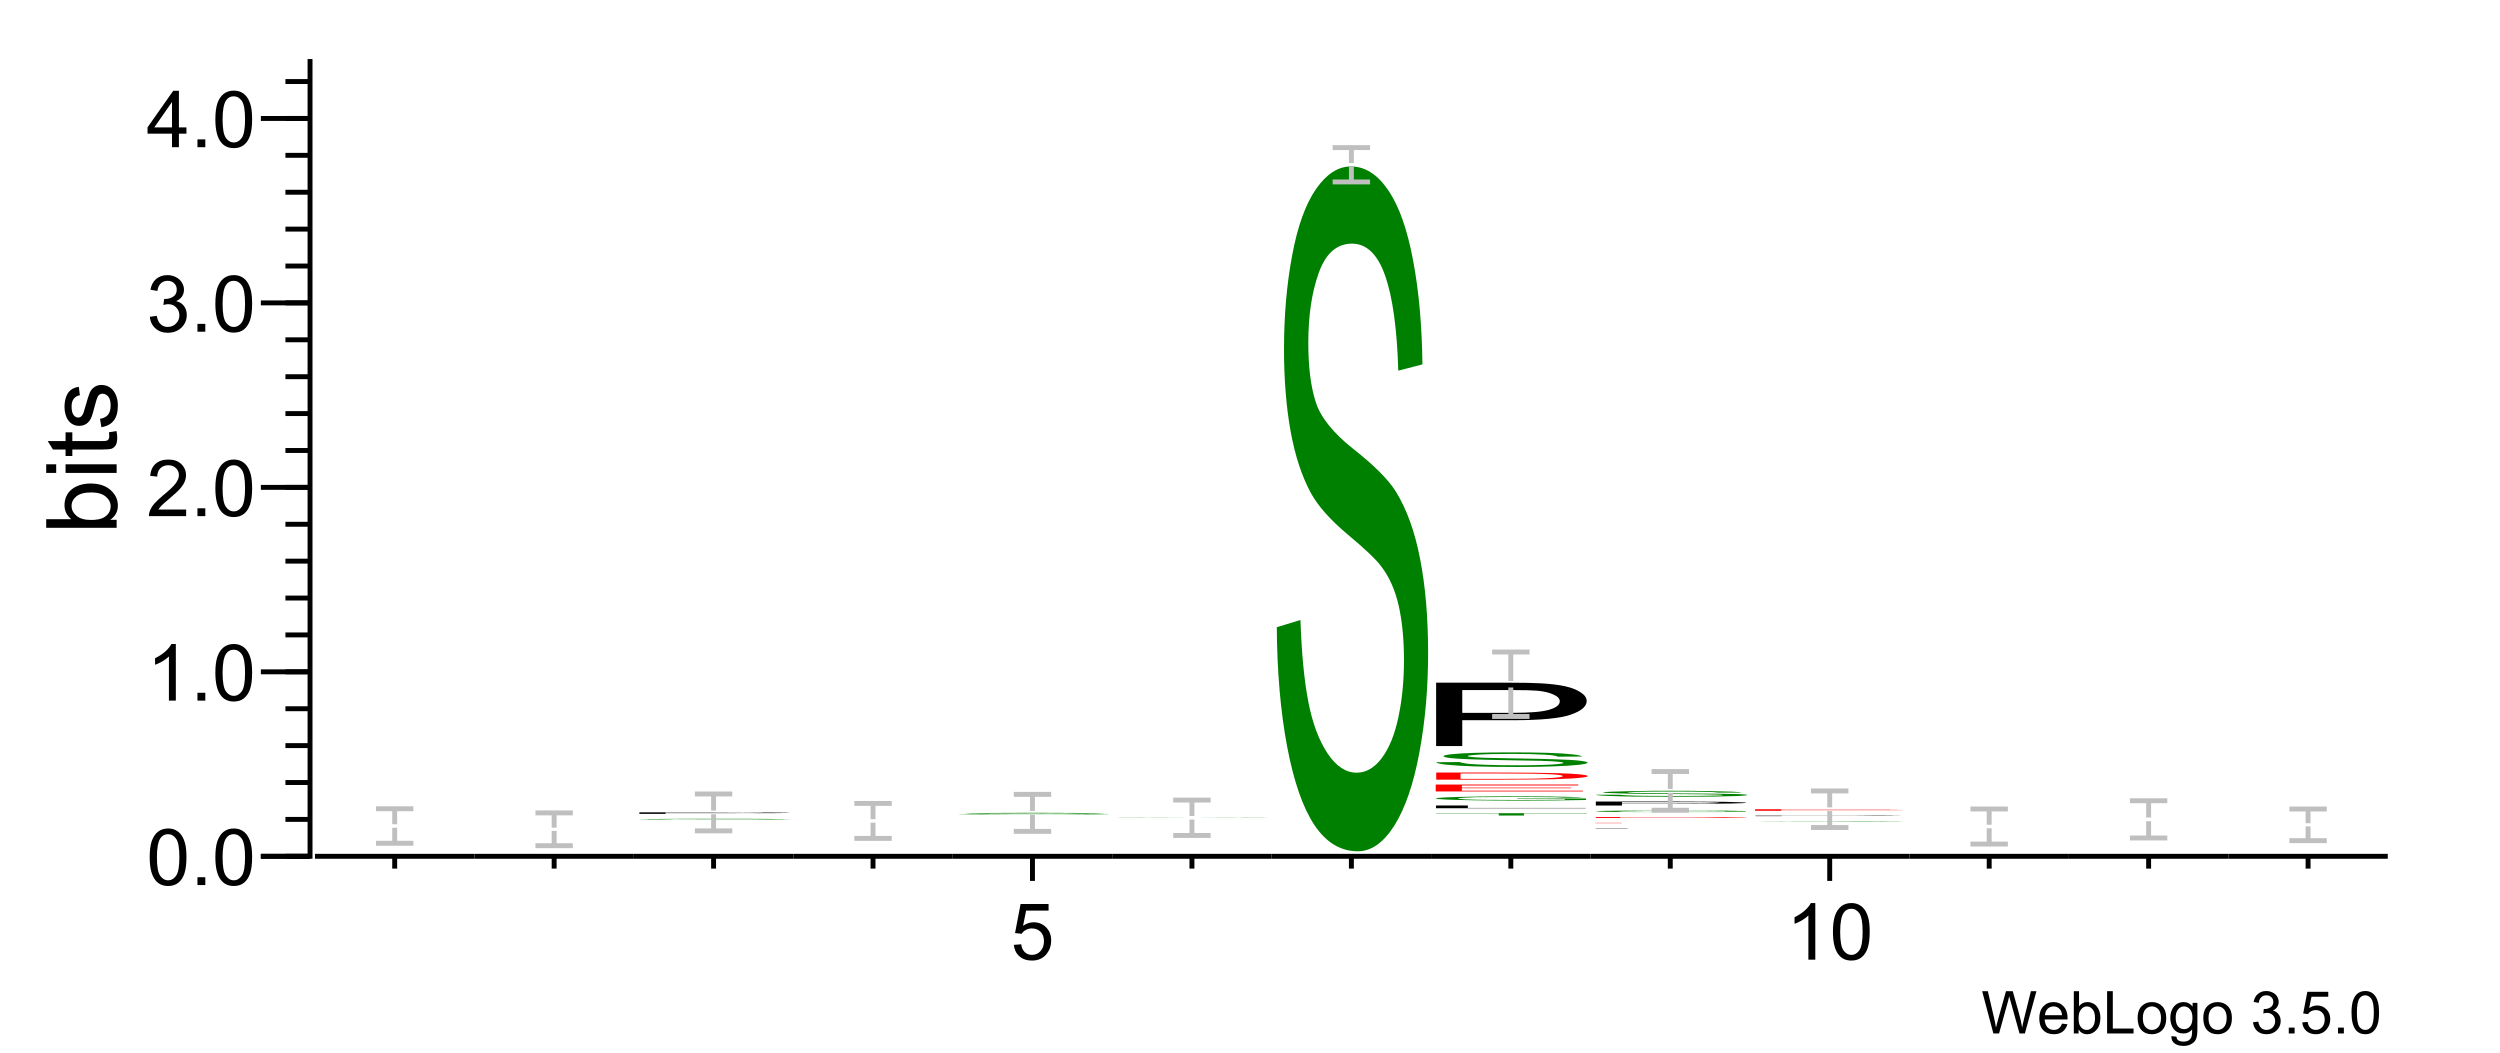 <?xml version="1.0" encoding="UTF-8"?>
<svg xmlns="http://www.w3.org/2000/svg" xmlns:xlink="http://www.w3.org/1999/xlink" width="254pt" height="107pt" viewBox="0 0 254 107" version="1.1">
<defs>
<g>
<symbol overflow="visible" id="glyph0-0">
<path style="stroke:none;" d="M 0.75 0 L 0.75 -3.75 L 3.75 -3.75 L 3.75 0 Z M 0.844 -0.094 L 3.656 -0.094 L 3.656 -3.656 L 0.844 -3.656 Z M 0.844 -0.094 "/>
</symbol>
<symbol overflow="visible" id="glyph0-1">
<path style="stroke:none;" d="M 1.219 0 L 0.078 -4.297 L 0.656 -4.297 L 1.312 -1.484 C 1.383 -1.18 1.441 -0.883 1.484 -0.594 C 1.598 -1.062 1.664 -1.328 1.688 -1.391 L 2.5 -4.297 L 3.188 -4.297 L 3.797 -2.125 C 3.953 -1.582 4.066 -1.07 4.141 -0.594 C 4.191 -0.875 4.258 -1.188 4.344 -1.531 L 5.031 -4.297 L 5.594 -4.297 L 4.422 0 L 3.875 0 L 2.969 -3.266 C 2.883 -3.547 2.836 -3.719 2.828 -3.781 C 2.785 -3.582 2.742 -3.41 2.703 -3.266 L 1.797 0 Z M 1.219 0 "/>
</symbol>
<symbol overflow="visible" id="glyph0-2">
<path style="stroke:none;" d="M 2.531 -1 L 3.078 -0.938 C 2.984 -0.613 2.82 -0.363 2.594 -0.188 C 2.363 -0.008 2.066 0.078 1.703 0.078 C 1.242 0.078 0.879 -0.062 0.609 -0.344 C 0.348 -0.625 0.219 -1.02 0.219 -1.531 C 0.219 -2.051 0.352 -2.457 0.625 -2.75 C 0.895 -3.039 1.242 -3.188 1.672 -3.188 C 2.086 -3.188 2.426 -3.039 2.688 -2.75 C 2.957 -2.469 3.094 -2.07 3.094 -1.562 C 3.094 -1.531 3.086 -1.484 3.078 -1.422 L 0.766 -1.422 C 0.785 -1.078 0.879 -0.812 1.047 -0.625 C 1.223 -0.445 1.441 -0.359 1.703 -0.359 C 1.898 -0.359 2.066 -0.41 2.203 -0.516 C 2.336 -0.617 2.445 -0.781 2.531 -1 Z M 0.797 -1.859 L 2.531 -1.859 C 2.508 -2.117 2.441 -2.312 2.328 -2.438 C 2.16 -2.645 1.941 -2.75 1.672 -2.75 C 1.43 -2.75 1.227 -2.664 1.062 -2.5 C 0.906 -2.344 0.816 -2.129 0.797 -1.859 Z M 0.797 -1.859 "/>
</symbol>
<symbol overflow="visible" id="glyph0-3">
<path style="stroke:none;" d="M 0.875 0 L 0.391 0 L 0.391 -4.297 L 0.922 -4.297 L 0.922 -2.766 C 1.141 -3.047 1.422 -3.188 1.766 -3.188 C 1.961 -3.188 2.145 -3.145 2.312 -3.062 C 2.488 -2.988 2.629 -2.879 2.734 -2.734 C 2.848 -2.598 2.938 -2.43 3 -2.234 C 3.062 -2.035 3.094 -1.828 3.094 -1.609 C 3.094 -1.066 2.957 -0.648 2.688 -0.359 C 2.426 -0.066 2.113 0.078 1.75 0.078 C 1.383 0.078 1.094 -0.078 0.875 -0.391 Z M 0.875 -1.578 C 0.875 -1.203 0.926 -0.93 1.031 -0.766 C 1.195 -0.492 1.422 -0.359 1.703 -0.359 C 1.93 -0.359 2.129 -0.457 2.297 -0.656 C 2.461 -0.863 2.547 -1.164 2.547 -1.562 C 2.547 -1.969 2.461 -2.266 2.297 -2.453 C 2.141 -2.648 1.945 -2.75 1.719 -2.75 C 1.488 -2.75 1.289 -2.645 1.125 -2.438 C 0.957 -2.238 0.875 -1.953 0.875 -1.578 Z M 0.875 -1.578 "/>
</symbol>
<symbol overflow="visible" id="glyph0-4">
<path style="stroke:none;" d="M 0.438 0 L 0.438 -4.297 L 1.016 -4.297 L 1.016 -0.5 L 3.125 -0.5 L 3.125 0 Z M 0.438 0 "/>
</symbol>
<symbol overflow="visible" id="glyph0-5">
<path style="stroke:none;" d="M 0.203 -1.562 C 0.203 -2.133 0.363 -2.562 0.688 -2.844 C 0.945 -3.07 1.27 -3.188 1.656 -3.188 C 2.082 -3.188 2.43 -3.047 2.703 -2.766 C 2.973 -2.484 3.109 -2.094 3.109 -1.594 C 3.109 -1.195 3.047 -0.883 2.922 -0.656 C 2.805 -0.426 2.633 -0.242 2.406 -0.109 C 2.176 0.016 1.926 0.078 1.656 0.078 C 1.219 0.078 0.863 -0.062 0.594 -0.344 C 0.332 -0.625 0.203 -1.031 0.203 -1.562 Z M 0.734 -1.562 C 0.734 -1.156 0.82 -0.852 1 -0.656 C 1.176 -0.457 1.395 -0.359 1.656 -0.359 C 1.914 -0.359 2.133 -0.457 2.312 -0.656 C 2.488 -0.863 2.578 -1.172 2.578 -1.578 C 2.578 -1.961 2.488 -2.254 2.312 -2.453 C 2.133 -2.648 1.914 -2.75 1.656 -2.75 C 1.395 -2.75 1.176 -2.648 1 -2.453 C 0.82 -2.254 0.734 -1.957 0.734 -1.562 Z M 0.734 -1.562 "/>
</symbol>
<symbol overflow="visible" id="glyph0-6">
<path style="stroke:none;" d="M 0.297 0.266 L 0.812 0.328 C 0.832 0.492 0.891 0.613 0.984 0.688 C 1.117 0.781 1.301 0.828 1.531 0.828 C 1.77 0.828 1.957 0.773 2.094 0.672 C 2.227 0.578 2.316 0.441 2.359 0.266 C 2.391 0.16 2.406 -0.062 2.406 -0.406 C 2.164 -0.133 1.875 0 1.531 0 C 1.102 0 0.77 -0.148 0.531 -0.453 C 0.301 -0.766 0.188 -1.141 0.188 -1.578 C 0.188 -1.867 0.238 -2.141 0.344 -2.391 C 0.457 -2.641 0.613 -2.832 0.812 -2.969 C 1.02 -3.113 1.266 -3.188 1.547 -3.188 C 1.91 -3.188 2.211 -3.035 2.453 -2.734 L 2.453 -3.109 L 2.938 -3.109 L 2.938 -0.422 C 2.938 0.066 2.883 0.41 2.781 0.609 C 2.688 0.805 2.531 0.961 2.312 1.078 C 2.102 1.203 1.844 1.266 1.531 1.266 C 1.156 1.266 0.852 1.18 0.625 1.016 C 0.395 0.848 0.285 0.598 0.297 0.266 Z M 0.734 -1.609 C 0.734 -1.203 0.812 -0.906 0.969 -0.719 C 1.133 -0.531 1.344 -0.438 1.594 -0.438 C 1.832 -0.438 2.031 -0.531 2.188 -0.719 C 2.352 -0.906 2.438 -1.195 2.438 -1.594 C 2.438 -1.977 2.352 -2.266 2.188 -2.453 C 2.02 -2.648 1.816 -2.75 1.578 -2.75 C 1.348 -2.75 1.148 -2.648 0.984 -2.453 C 0.816 -2.266 0.734 -1.984 0.734 -1.609 Z M 0.734 -1.609 "/>
</symbol>
<symbol overflow="visible" id="glyph0-7">
<path style="stroke:none;" d=""/>
</symbol>
<symbol overflow="visible" id="glyph0-8">
<path style="stroke:none;" d="M 0.25 -1.141 L 0.781 -1.203 C 0.844 -0.898 0.945 -0.68 1.094 -0.547 C 1.238 -0.422 1.414 -0.359 1.625 -0.359 C 1.875 -0.359 2.082 -0.441 2.25 -0.609 C 2.414 -0.785 2.5 -1 2.5 -1.25 C 2.5 -1.5 2.422 -1.703 2.266 -1.859 C 2.109 -2.016 1.91 -2.094 1.672 -2.094 C 1.566 -2.094 1.441 -2.07 1.297 -2.031 L 1.344 -2.5 C 1.383 -2.488 1.414 -2.484 1.438 -2.484 C 1.656 -2.484 1.852 -2.539 2.031 -2.656 C 2.219 -2.781 2.312 -2.961 2.312 -3.203 C 2.312 -3.398 2.242 -3.562 2.109 -3.688 C 1.984 -3.812 1.816 -3.875 1.609 -3.875 C 1.398 -3.875 1.227 -3.812 1.094 -3.688 C 0.957 -3.562 0.867 -3.367 0.828 -3.109 L 0.312 -3.203 C 0.375 -3.555 0.52 -3.828 0.75 -4.016 C 0.977 -4.211 1.258 -4.312 1.594 -4.312 C 1.832 -4.312 2.051 -4.258 2.25 -4.156 C 2.445 -4.062 2.598 -3.926 2.703 -3.75 C 2.805 -3.57 2.859 -3.391 2.859 -3.203 C 2.859 -3.016 2.805 -2.844 2.703 -2.688 C 2.609 -2.539 2.461 -2.422 2.266 -2.328 C 2.516 -2.266 2.707 -2.141 2.844 -1.953 C 2.988 -1.773 3.062 -1.547 3.062 -1.266 C 3.062 -0.891 2.926 -0.57 2.656 -0.312 C 2.383 -0.051 2.039 0.078 1.625 0.078 C 1.238 0.078 0.922 -0.031 0.672 -0.25 C 0.43 -0.477 0.289 -0.773 0.25 -1.141 Z M 0.25 -1.141 "/>
</symbol>
<symbol overflow="visible" id="glyph0-9">
<path style="stroke:none;" d="M 0.547 0 L 0.547 -0.594 L 1.141 -0.594 L 1.141 0 Z M 0.547 0 "/>
</symbol>
<symbol overflow="visible" id="glyph0-10">
<path style="stroke:none;" d="M 0.25 -1.125 L 0.797 -1.172 C 0.836 -0.898 0.93 -0.695 1.078 -0.562 C 1.234 -0.426 1.414 -0.359 1.625 -0.359 C 1.883 -0.359 2.098 -0.453 2.266 -0.641 C 2.441 -0.836 2.531 -1.094 2.531 -1.406 C 2.531 -1.707 2.445 -1.941 2.281 -2.109 C 2.113 -2.285 1.895 -2.375 1.625 -2.375 C 1.445 -2.375 1.289 -2.336 1.156 -2.266 C 1.02 -2.191 0.914 -2.094 0.844 -1.969 L 0.344 -2.031 L 0.766 -4.234 L 2.891 -4.234 L 2.891 -3.734 L 1.188 -3.734 L 0.953 -2.578 C 1.211 -2.754 1.484 -2.844 1.766 -2.844 C 2.141 -2.844 2.453 -2.711 2.703 -2.453 C 2.961 -2.191 3.094 -1.859 3.094 -1.453 C 3.094 -1.066 2.977 -0.734 2.75 -0.453 C 2.477 -0.098 2.102 0.078 1.625 0.078 C 1.238 0.078 0.922 -0.031 0.672 -0.25 C 0.422 -0.469 0.281 -0.758 0.25 -1.125 Z M 0.25 -1.125 "/>
</symbol>
<symbol overflow="visible" id="glyph0-11">
<path style="stroke:none;" d="M 0.25 -2.125 C 0.25 -2.625 0.301 -3.031 0.406 -3.344 C 0.508 -3.656 0.664 -3.895 0.875 -4.062 C 1.082 -4.227 1.344 -4.312 1.656 -4.312 C 1.883 -4.312 2.082 -4.266 2.25 -4.172 C 2.426 -4.078 2.57 -3.941 2.688 -3.766 C 2.801 -3.598 2.891 -3.383 2.953 -3.125 C 3.016 -2.875 3.047 -2.539 3.047 -2.125 C 3.047 -1.613 2.992 -1.203 2.891 -0.891 C 2.785 -0.586 2.629 -0.348 2.422 -0.172 C 2.223 -0.004 1.969 0.078 1.656 0.078 C 1.238 0.078 0.91 -0.07 0.672 -0.375 C 0.391 -0.727 0.25 -1.312 0.25 -2.125 Z M 0.797 -2.125 C 0.797 -1.414 0.875 -0.941 1.031 -0.703 C 1.195 -0.473 1.406 -0.359 1.656 -0.359 C 1.895 -0.359 2.098 -0.473 2.266 -0.703 C 2.43 -0.941 2.516 -1.414 2.516 -2.125 C 2.516 -2.82 2.43 -3.285 2.266 -3.516 C 2.098 -3.754 1.891 -3.875 1.641 -3.875 C 1.398 -3.875 1.207 -3.77 1.062 -3.562 C 0.883 -3.301 0.797 -2.82 0.797 -2.125 Z M 0.797 -2.125 "/>
</symbol>
<symbol overflow="visible" id="glyph1-0">
<path style="stroke:none;" d="M 1 0 L 1 -5 L 5 -5 L 5 0 Z M 1.125 -0.125 L 4.875 -0.125 L 4.875 -4.875 L 1.125 -4.875 Z M 1.125 -0.125 "/>
</symbol>
<symbol overflow="visible" id="glyph1-1">
<path style="stroke:none;" d="M 0.328 -2.828 C 0.328 -3.504 0.395 -4.047 0.531 -4.453 C 0.676 -4.867 0.883 -5.188 1.156 -5.406 C 1.438 -5.633 1.785 -5.75 2.203 -5.75 C 2.504 -5.75 2.77 -5.688 3 -5.562 C 3.238 -5.438 3.43 -5.258 3.578 -5.031 C 3.734 -4.801 3.852 -4.516 3.938 -4.172 C 4.02 -3.836 4.062 -3.391 4.062 -2.828 C 4.062 -2.148 3.992 -1.602 3.859 -1.188 C 3.723 -0.781 3.516 -0.461 3.234 -0.234 C 2.961 -0.016 2.617 0.094 2.203 0.094 C 1.648 0.094 1.219 -0.102 0.906 -0.5 C 0.52 -0.977 0.328 -1.754 0.328 -2.828 Z M 1.062 -2.828 C 1.062 -1.891 1.172 -1.266 1.391 -0.953 C 1.609 -0.641 1.879 -0.484 2.203 -0.484 C 2.523 -0.484 2.797 -0.641 3.016 -0.953 C 3.234 -1.266 3.344 -1.891 3.344 -2.828 C 3.344 -3.766 3.234 -4.391 3.016 -4.703 C 2.797 -5.016 2.52 -5.172 2.188 -5.172 C 1.863 -5.172 1.609 -5.035 1.422 -4.766 C 1.18 -4.41 1.062 -3.766 1.062 -2.828 Z M 1.062 -2.828 "/>
</symbol>
<symbol overflow="visible" id="glyph1-2">
<path style="stroke:none;" d="M 0.734 0 L 0.734 -0.797 L 1.531 -0.797 L 1.531 0 Z M 0.734 0 "/>
</symbol>
<symbol overflow="visible" id="glyph1-3">
<path style="stroke:none;" d="M 2.984 0 L 2.281 0 L 2.281 -4.484 C 2.113 -4.316 1.891 -4.148 1.609 -3.984 C 1.336 -3.828 1.094 -3.711 0.875 -3.641 L 0.875 -4.312 C 1.27 -4.5 1.613 -4.723 1.906 -4.984 C 2.195 -5.242 2.406 -5.5 2.531 -5.75 L 2.984 -5.75 Z M 2.984 0 "/>
</symbol>
<symbol overflow="visible" id="glyph1-4">
<path style="stroke:none;" d="M 4.031 -0.672 L 4.031 0 L 0.25 0 C 0.238 -0.164 0.266 -0.328 0.328 -0.484 C 0.422 -0.742 0.57 -1 0.781 -1.25 C 1 -1.5 1.305 -1.789 1.703 -2.125 C 2.328 -2.633 2.75 -3.035 2.969 -3.328 C 3.188 -3.629 3.297 -3.91 3.297 -4.172 C 3.297 -4.453 3.195 -4.688 3 -4.875 C 2.801 -5.07 2.539 -5.172 2.219 -5.172 C 1.883 -5.172 1.613 -5.066 1.406 -4.859 C 1.207 -4.66 1.102 -4.379 1.094 -4.016 L 0.375 -4.094 C 0.426 -4.633 0.613 -5.047 0.938 -5.328 C 1.258 -5.609 1.691 -5.75 2.234 -5.75 C 2.785 -5.75 3.219 -5.598 3.531 -5.297 C 3.852 -4.992 4.016 -4.613 4.016 -4.156 C 4.016 -3.926 3.969 -3.703 3.875 -3.484 C 3.781 -3.266 3.625 -3.031 3.406 -2.781 C 3.195 -2.539 2.836 -2.207 2.328 -1.781 C 1.91 -1.426 1.641 -1.188 1.516 -1.062 C 1.398 -0.938 1.301 -0.805 1.219 -0.672 Z M 4.031 -0.672 "/>
</symbol>
<symbol overflow="visible" id="glyph1-5">
<path style="stroke:none;" d="M 0.344 -1.516 L 1.047 -1.609 C 1.117 -1.211 1.254 -0.926 1.453 -0.75 C 1.648 -0.57 1.883 -0.484 2.156 -0.484 C 2.488 -0.484 2.77 -0.598 3 -0.828 C 3.227 -1.055 3.344 -1.336 3.344 -1.672 C 3.344 -1.992 3.234 -2.258 3.016 -2.469 C 2.805 -2.688 2.539 -2.797 2.219 -2.797 C 2.082 -2.797 1.914 -2.77 1.719 -2.719 L 1.797 -3.328 C 1.848 -3.328 1.891 -3.328 1.922 -3.328 C 2.211 -3.328 2.477 -3.406 2.719 -3.562 C 2.957 -3.719 3.078 -3.957 3.078 -4.281 C 3.078 -4.539 2.988 -4.754 2.812 -4.922 C 2.645 -5.086 2.422 -5.172 2.141 -5.172 C 1.867 -5.172 1.641 -5.082 1.453 -4.906 C 1.273 -4.738 1.16 -4.484 1.109 -4.141 L 0.406 -4.266 C 0.488 -4.734 0.68 -5.098 0.984 -5.359 C 1.297 -5.617 1.676 -5.75 2.125 -5.75 C 2.438 -5.75 2.723 -5.68 2.984 -5.547 C 3.254 -5.41 3.457 -5.227 3.594 -5 C 3.738 -4.77 3.812 -4.523 3.812 -4.266 C 3.812 -4.016 3.742 -3.785 3.609 -3.578 C 3.473 -3.379 3.273 -3.223 3.016 -3.109 C 3.359 -3.023 3.625 -2.859 3.812 -2.609 C 4 -2.367 4.094 -2.062 4.094 -1.688 C 4.094 -1.188 3.91 -0.758 3.547 -0.406 C 3.18 -0.062 2.719 0.109 2.156 0.109 C 1.656 0.109 1.238 -0.039 0.906 -0.344 C 0.57 -0.645 0.383 -1.035 0.344 -1.516 Z M 0.344 -1.516 "/>
</symbol>
<symbol overflow="visible" id="glyph1-6">
<path style="stroke:none;" d="M 2.594 0 L 2.594 -1.375 L 0.109 -1.375 L 0.109 -2.016 L 2.719 -5.734 L 3.297 -5.734 L 3.297 -2.016 L 4.062 -2.016 L 4.062 -1.375 L 3.297 -1.375 L 3.297 0 Z M 2.594 -2.016 L 2.594 -4.594 L 0.797 -2.016 Z M 2.594 -2.016 "/>
</symbol>
<symbol overflow="visible" id="glyph1-7">
<path style="stroke:none;" d="M 0.328 -1.5 L 1.078 -1.562 C 1.129 -1.207 1.254 -0.938 1.453 -0.75 C 1.648 -0.57 1.891 -0.484 2.172 -0.484 C 2.516 -0.484 2.801 -0.609 3.031 -0.859 C 3.27 -1.117 3.391 -1.457 3.391 -1.875 C 3.391 -2.281 3.273 -2.598 3.047 -2.828 C 2.816 -3.055 2.52 -3.172 2.156 -3.172 C 1.938 -3.172 1.734 -3.117 1.547 -3.016 C 1.367 -2.922 1.227 -2.789 1.125 -2.625 L 0.453 -2.703 L 1.016 -5.656 L 3.859 -5.656 L 3.859 -4.984 L 1.578 -4.984 L 1.266 -3.438 C 1.609 -3.676 1.969 -3.797 2.344 -3.797 C 2.844 -3.797 3.266 -3.625 3.609 -3.281 C 3.953 -2.938 4.125 -2.488 4.125 -1.938 C 4.125 -1.426 3.973 -0.977 3.672 -0.594 C 3.305 -0.133 2.805 0.094 2.172 0.094 C 1.648 0.094 1.223 -0.051 0.891 -0.344 C 0.566 -0.633 0.379 -1.02 0.328 -1.5 Z M 0.328 -1.5 "/>
</symbol>
<symbol overflow="visible" id="glyph2-0">
<path style="stroke:none;" d="M 0 -1.25 L -6.25 -1.25 L -6.25 -6.25 L 0 -6.25 Z M -0.156 -1.406 L -0.156 -6.094 L -6.094 -6.094 L -6.094 -1.406 Z M -0.156 -1.406 "/>
</symbol>
<symbol overflow="visible" id="glyph2-1">
<path style="stroke:none;" d="M 0 -1.469 L 0 -0.656 L -7.156 -0.656 L -7.156 -1.531 L -4.609 -1.531 C -5.066 -1.906 -5.297 -2.379 -5.297 -2.953 C -5.297 -3.273 -5.234 -3.578 -5.109 -3.859 C -4.984 -4.141 -4.801 -4.375 -4.562 -4.562 C -4.332 -4.75 -4.051 -4.895 -3.719 -5 C -3.395 -5.102 -3.047 -5.156 -2.672 -5.156 C -1.785 -5.156 -1.098 -4.93 -0.609 -4.484 C -0.117 -4.047 0.125 -3.52 0.125 -2.906 C 0.125 -2.301 -0.133 -1.82 -0.656 -1.469 Z M -2.625 -1.453 C -2.008 -1.453 -1.562 -1.539 -1.281 -1.719 C -0.832 -1.988 -0.609 -2.363 -0.609 -2.844 C -0.609 -3.219 -0.773 -3.547 -1.109 -3.828 C -1.441 -4.109 -1.938 -4.25 -2.594 -4.25 C -3.27 -4.25 -3.77 -4.113 -4.094 -3.844 C -4.414 -3.582 -4.578 -3.258 -4.578 -2.875 C -4.578 -2.488 -4.41 -2.156 -4.078 -1.875 C -3.742 -1.594 -3.258 -1.453 -2.625 -1.453 Z M -2.625 -1.453 "/>
</symbol>
<symbol overflow="visible" id="glyph2-2">
<path style="stroke:none;" d="M -6.141 -0.672 L -7.156 -0.672 L -7.156 -1.547 L -6.141 -1.547 Z M 0 -0.672 L -5.188 -0.672 L -5.188 -1.547 L 0 -1.547 Z M 0 -0.672 "/>
</symbol>
<symbol overflow="visible" id="glyph2-3">
<path style="stroke:none;" d="M -0.781 -2.578 L -0.016 -2.703 C 0.035 -2.453 0.062 -2.234 0.062 -2.047 C 0.062 -1.723 0.016 -1.473 -0.078 -1.297 C -0.18 -1.117 -0.316 -0.992 -0.484 -0.922 C -0.648 -0.859 -0.992 -0.828 -1.516 -0.828 L -4.5 -0.828 L -4.5 -0.172 L -5.188 -0.172 L -5.188 -0.828 L -6.469 -0.828 L -7 -1.688 L -5.188 -1.688 L -5.188 -2.578 L -4.5 -2.578 L -4.5 -1.688 L -1.469 -1.688 C -1.219 -1.688 -1.055 -1.703 -0.984 -1.734 C -0.91 -1.766 -0.852 -1.816 -0.812 -1.891 C -0.77 -1.961 -0.75 -2.062 -0.75 -2.188 C -0.75 -2.289 -0.758 -2.422 -0.781 -2.578 Z M -0.781 -2.578 "/>
</symbol>
<symbol overflow="visible" id="glyph2-4">
<path style="stroke:none;" d="M -1.547 -0.312 L -1.688 -1.172 C -1.332 -1.223 -1.062 -1.359 -0.875 -1.578 C -0.695 -1.805 -0.609 -2.117 -0.609 -2.516 C -0.609 -2.922 -0.688 -3.223 -0.844 -3.422 C -1.008 -3.617 -1.207 -3.719 -1.438 -3.719 C -1.633 -3.719 -1.789 -3.629 -1.906 -3.453 C -1.977 -3.328 -2.078 -3.023 -2.203 -2.547 C -2.359 -1.91 -2.492 -1.469 -2.609 -1.219 C -2.734 -0.969 -2.898 -0.773 -3.109 -0.641 C -3.316 -0.516 -3.551 -0.453 -3.812 -0.453 C -4.039 -0.453 -4.254 -0.504 -4.453 -0.609 C -4.648 -0.711 -4.812 -0.859 -4.938 -1.047 C -5.039 -1.18 -5.125 -1.363 -5.188 -1.594 C -5.258 -1.832 -5.297 -2.086 -5.297 -2.359 C -5.297 -2.766 -5.238 -3.117 -5.125 -3.422 C -5.008 -3.734 -4.848 -3.961 -4.641 -4.109 C -4.441 -4.266 -4.176 -4.367 -3.844 -4.422 L -3.734 -3.562 C -3.992 -3.52 -4.195 -3.406 -4.344 -3.219 C -4.5 -3.031 -4.578 -2.766 -4.578 -2.422 C -4.578 -2.023 -4.508 -1.738 -4.375 -1.562 C -4.25 -1.383 -4.094 -1.297 -3.906 -1.297 C -3.789 -1.297 -3.691 -1.332 -3.609 -1.406 C -3.516 -1.477 -3.438 -1.594 -3.375 -1.75 C -3.344 -1.832 -3.266 -2.094 -3.141 -2.531 C -2.973 -3.145 -2.836 -3.57 -2.734 -3.812 C -2.629 -4.062 -2.473 -4.254 -2.266 -4.391 C -2.066 -4.535 -1.82 -4.609 -1.531 -4.609 C -1.227 -4.609 -0.945 -4.523 -0.688 -4.359 C -0.438 -4.191 -0.238 -3.945 -0.094 -3.625 C 0.051 -3.301 0.125 -2.938 0.125 -2.531 C 0.125 -1.852 -0.016 -1.336 -0.297 -0.984 C -0.578 -0.629 -0.992 -0.406 -1.547 -0.312 Z M -1.547 -0.312 "/>
</symbol>
<symbol overflow="visible" id="glyph3-0">
<path style="stroke:none;" d="M 3.375 0 L 3.375 -0.062 L 16.875 -0.062 L 16.875 0 Z M 3.797 0 L 16.453 0 L 16.453 -0.062 L 3.797 -0.062 Z M 3.797 0 "/>
</symbol>
<symbol overflow="visible" id="glyph3-1">
<path style="stroke:none;" d="M 1.219 -0.031 L 3.625 -0.031 C 3.738 -0.02 4.004 -0.016 4.422 -0.016 C 4.836 -0.016 5.484 -0.016 6.359 -0.016 C 7.242 -0.016 8.234 -0.016 9.328 -0.016 C 10.305 -0.016 11.164 -0.016 11.906 -0.016 C 12.656 -0.016 13.211 -0.016 13.578 -0.016 C 13.953 -0.016 14.141 -0.016 14.141 -0.016 C 14.141 -0.023 13.961 -0.031 13.609 -0.031 C 13.254 -0.031 12.672 -0.031 11.859 -0.031 C 11.348 -0.031 10.203 -0.031 8.422 -0.031 C 6.648 -0.031 5.406 -0.035 4.688 -0.047 C 3.77 -0.047 3.082 -0.047 2.625 -0.047 C 2.176 -0.047 1.953 -0.051 1.953 -0.062 C 1.953 -0.062 2.227 -0.062 2.781 -0.062 C 3.332 -0.07 4.141 -0.078 5.203 -0.078 C 6.266 -0.078 7.445 -0.078 8.75 -0.078 C 10.188 -0.078 11.453 -0.078 12.547 -0.078 C 13.641 -0.078 14.477 -0.07 15.062 -0.062 C 15.656 -0.062 15.973 -0.062 16.016 -0.062 L 13.562 -0.047 C 13.438 -0.055 12.992 -0.062 12.234 -0.062 C 11.473 -0.062 10.348 -0.062 8.859 -0.062 C 7.316 -0.062 6.191 -0.062 5.484 -0.062 C 4.773 -0.062 4.422 -0.062 4.422 -0.062 C 4.422 -0.051 4.672 -0.047 5.172 -0.047 C 5.66 -0.047 6.941 -0.047 9.016 -0.047 C 11.098 -0.047 12.523 -0.047 13.297 -0.047 C 14.422 -0.035 15.25 -0.031 15.781 -0.031 C 16.32 -0.031 16.594 -0.023 16.594 -0.016 C 16.594 -0.016 16.297 -0.008 15.703 0 C 15.117 0 14.273 0 13.172 0 C 12.066 0 10.828 0 9.453 0 C 7.703 0 6.234 0 5.047 0 C 3.867 0 2.941 0 2.266 0 C 1.598 -0.008 1.25 -0.02 1.219 -0.031 Z M 1.219 -0.031 "/>
</symbol>
<symbol overflow="visible" id="glyph4-0">
<path style="stroke:none;" d="M 3.5 0 L 3.5 -0.125 L 17.5 -0.125 L 17.5 0 Z M 3.938 0 L 17.062 0 L 17.062 -0.125 L 3.938 -0.125 Z M 3.938 0 "/>
</symbol>
<symbol overflow="visible" id="glyph4-1">
<path style="stroke:none;" d="M 2.156 0 L 2.156 -0.156 L 9.719 -0.156 C 11.051 -0.156 12.066 -0.148 12.766 -0.141 C 13.754 -0.141 14.582 -0.141 15.25 -0.141 C 15.914 -0.141 16.445 -0.133 16.844 -0.125 C 17.25 -0.125 17.453 -0.117 17.453 -0.109 C 17.453 -0.098 16.91 -0.086 15.828 -0.078 C 14.742 -0.066 12.785 -0.062 9.953 -0.062 L 4.812 -0.062 L 4.812 0 Z M 4.812 -0.078 L 10 -0.078 C 11.707 -0.078 12.922 -0.078 13.641 -0.078 C 14.359 -0.086 14.719 -0.098 14.719 -0.109 C 14.719 -0.109 14.504 -0.109 14.078 -0.109 C 13.66 -0.117 13.109 -0.125 12.422 -0.125 C 11.973 -0.125 11.145 -0.125 9.938 -0.125 L 4.812 -0.125 Z M 4.812 -0.078 "/>
</symbol>
<symbol overflow="visible" id="glyph5-0">
<path style="stroke:none;" d="M 3.375 0 L 3.375 -0.141 L 16.875 -0.141 L 16.875 0 Z M 3.797 0 L 16.453 0 L 16.453 -0.141 L 3.797 -0.141 Z M 3.797 0 "/>
</symbol>
<symbol overflow="visible" id="glyph5-1">
<path style="stroke:none;" d="M 1.219 -0.047 L 3.625 -0.047 C 3.738 -0.047 4.004 -0.039 4.422 -0.031 C 4.836 -0.031 5.484 -0.023 6.359 -0.016 C 7.242 -0.016 8.234 -0.016 9.328 -0.016 C 10.305 -0.016 11.164 -0.016 11.906 -0.016 C 12.656 -0.023 13.211 -0.031 13.578 -0.031 C 13.953 -0.031 14.141 -0.035 14.141 -0.047 C 14.141 -0.047 13.961 -0.047 13.609 -0.047 C 13.254 -0.055 12.672 -0.062 11.859 -0.062 C 11.348 -0.062 10.203 -0.062 8.422 -0.062 C 6.648 -0.07 5.406 -0.078 4.688 -0.078 C 3.77 -0.086 3.082 -0.094 2.625 -0.094 C 2.176 -0.102 1.953 -0.113 1.953 -0.125 C 1.953 -0.125 2.227 -0.129 2.781 -0.141 C 3.332 -0.148 4.141 -0.156 5.203 -0.156 C 6.266 -0.164 7.445 -0.172 8.75 -0.172 C 10.188 -0.172 11.453 -0.164 12.547 -0.156 C 13.641 -0.156 14.477 -0.148 15.062 -0.141 C 15.656 -0.129 15.973 -0.117 16.016 -0.109 L 13.562 -0.109 C 13.438 -0.117 12.992 -0.125 12.234 -0.125 C 11.473 -0.133 10.348 -0.141 8.859 -0.141 C 7.316 -0.141 6.191 -0.133 5.484 -0.125 C 4.773 -0.125 4.422 -0.125 4.422 -0.125 C 4.422 -0.113 4.672 -0.109 5.172 -0.109 C 5.66 -0.098 6.941 -0.094 9.016 -0.094 C 11.098 -0.094 12.523 -0.086 13.297 -0.078 C 14.422 -0.078 15.25 -0.07 15.781 -0.062 C 16.32 -0.062 16.594 -0.055 16.594 -0.047 C 16.594 -0.035 16.297 -0.023 15.703 -0.016 C 15.117 -0.016 14.273 -0.008 13.172 0 C 12.066 0 10.828 0 9.453 0 C 7.703 0 6.234 0 5.047 0 C 3.867 -0.008 2.941 -0.016 2.266 -0.016 C 1.598 -0.023 1.25 -0.035 1.219 -0.047 Z M 1.219 -0.047 "/>
</symbol>
<symbol overflow="visible" id="glyph6-0">
<path style="stroke:none;" d="M 3.375 0 L 3.375 -0.016 L 16.875 -0.016 L 16.875 0 Z M 3.797 0 L 16.453 0 L 16.453 -0.016 L 3.797 -0.016 Z M 3.797 0 "/>
</symbol>
<symbol overflow="visible" id="glyph6-1">
<path style="stroke:none;" d="M 1.219 -0.016 L 3.625 -0.016 C 3.738 -0.004 4.004 0 4.422 0 C 4.836 0 5.484 0 6.359 0 C 7.242 0 8.234 0 9.328 0 C 10.305 0 11.164 0 11.906 0 C 12.656 0 13.211 0 13.578 0 C 13.953 0 14.141 0 14.141 0 C 14.141 -0.008 13.961 -0.016 13.609 -0.016 C 13.254 -0.016 12.672 -0.016 11.859 -0.016 C 11.348 -0.016 10.203 -0.016 8.422 -0.016 C 6.648 -0.016 5.406 -0.016 4.688 -0.016 C 3.77 -0.016 3.082 -0.016 2.625 -0.016 C 2.176 -0.016 1.953 -0.016 1.953 -0.016 C 1.953 -0.016 2.227 -0.016 2.781 -0.016 C 3.332 -0.023 4.141 -0.031 5.203 -0.031 C 6.266 -0.031 7.445 -0.031 8.75 -0.031 C 10.188 -0.031 11.453 -0.031 12.547 -0.031 C 13.641 -0.031 14.477 -0.023 15.062 -0.016 C 15.656 -0.016 15.973 -0.016 16.016 -0.016 L 13.562 -0.016 C 13.438 -0.016 12.992 -0.016 12.234 -0.016 C 11.473 -0.023 10.348 -0.031 8.859 -0.031 C 7.316 -0.031 6.191 -0.023 5.484 -0.016 C 4.773 -0.016 4.422 -0.016 4.422 -0.016 C 4.422 -0.016 4.672 -0.016 5.172 -0.016 C 5.66 -0.016 6.941 -0.016 9.016 -0.016 C 11.098 -0.016 12.523 -0.016 13.297 -0.016 C 14.422 -0.016 15.25 -0.016 15.781 -0.016 C 16.32 -0.016 16.594 -0.008 16.594 0 C 16.594 0 16.297 0 15.703 0 C 15.117 0 14.273 0 13.172 0 C 12.066 0 10.828 0 9.453 0 C 7.703 0 6.234 0 5.047 0 C 3.867 0 2.941 0 2.266 0 C 1.598 0 1.25 -0.004 1.219 -0.016 Z M 1.219 -0.016 "/>
</symbol>
<symbol overflow="visible" id="glyph7-0">
<path style="stroke:none;" d="M 3.375 0 L 3.375 -58.75 L 16.875 -58.75 L 16.875 0 Z M 3.797 -1.469 L 16.453 -1.469 L 16.453 -57.281 L 3.797 -57.281 Z M 3.797 -1.469 "/>
</symbol>
<symbol overflow="visible" id="glyph7-1">
<path style="stroke:none;" d="M 1.219 -21.625 L 3.625 -22.359 C 3.738 -18.984 4.004 -16.219 4.422 -14.062 C 4.836 -11.906 5.484 -10.16 6.359 -8.828 C 7.242 -7.504 8.234 -6.844 9.328 -6.844 C 10.305 -6.844 11.164 -7.348 11.906 -8.359 C 12.656 -9.367 13.211 -10.75 13.578 -12.5 C 13.953 -14.258 14.141 -16.18 14.141 -18.266 C 14.141 -20.379 13.961 -22.223 13.609 -23.797 C 13.254 -25.367 12.672 -26.691 11.859 -27.766 C 11.348 -28.473 10.203 -29.566 8.422 -31.047 C 6.648 -32.535 5.406 -33.938 4.688 -35.25 C 3.77 -36.938 3.082 -39.023 2.625 -41.516 C 2.176 -44.004 1.953 -46.797 1.953 -49.891 C 1.953 -53.285 2.227 -56.457 2.781 -59.406 C 3.332 -62.363 4.141 -64.609 5.203 -66.141 C 6.266 -67.672 7.445 -68.438 8.75 -68.438 C 10.188 -68.438 11.453 -67.629 12.547 -66.016 C 13.641 -64.41 14.477 -62.047 15.062 -58.922 C 15.656 -55.805 15.973 -52.273 16.016 -48.328 L 13.562 -47.688 C 13.438 -51.938 12.992 -55.148 12.234 -57.328 C 11.473 -59.504 10.348 -60.594 8.859 -60.594 C 7.316 -60.594 6.191 -59.602 5.484 -57.625 C 4.773 -55.656 4.422 -53.273 4.422 -50.484 C 4.422 -48.066 4.672 -46.078 5.172 -44.516 C 5.66 -42.961 6.941 -41.363 9.016 -39.719 C 11.098 -38.082 12.523 -36.656 13.297 -35.438 C 14.422 -33.625 15.25 -31.332 15.781 -28.562 C 16.32 -25.801 16.594 -22.613 16.594 -19 C 16.594 -15.414 16.297 -12.039 15.703 -8.875 C 15.117 -5.707 14.273 -3.242 13.172 -1.484 C 12.066 0.266 10.828 1.141 9.453 1.141 C 7.703 1.141 6.234 0.254 5.047 -1.516 C 3.867 -3.285 2.941 -5.953 2.266 -9.516 C 1.598 -13.086 1.25 -17.125 1.219 -21.625 Z M 1.219 -21.625 "/>
</symbol>
<symbol overflow="visible" id="glyph8-0">
<path style="stroke:none;" d="M 3.375 0 L 3.375 -0.203 L 16.875 -0.203 L 16.875 0 Z M 3.797 0 L 16.453 0 L 16.453 -0.203 L 3.797 -0.203 Z M 3.797 0 "/>
</symbol>
<symbol overflow="visible" id="glyph8-1">
<path style="stroke:none;" d="M 7 0 L 7 -0.203 L 0.641 -0.203 L 0.641 -0.234 L 15.953 -0.234 L 15.953 -0.203 L 9.562 -0.203 L 9.562 0 Z M 7 0 "/>
</symbol>
<symbol overflow="visible" id="glyph9-0">
<path style="stroke:none;" d="M 4.25 0 L 4.25 -0.25 L 21.25 -0.25 L 21.25 0 Z M 4.781 0 L 20.719 0 L 20.719 -0.234 L 4.781 -0.234 Z M 4.781 0 "/>
</symbol>
<symbol overflow="visible" id="glyph9-1">
<path style="stroke:none;" d="M 2.484 0 L 2.484 -0.281 L 5.719 -0.281 L 5.719 -0.031 L 17.703 -0.031 L 17.703 0 Z M 2.484 0 "/>
</symbol>
<symbol overflow="visible" id="glyph10-0">
<path style="stroke:none;" d="M 2.875 0 L 2.875 -0.359 L 14.375 -0.359 L 14.375 0 Z M 3.234 -0.016 L 14.016 -0.016 L 14.016 -0.344 L 3.234 -0.344 Z M 3.234 -0.016 "/>
</symbol>
<symbol overflow="visible" id="glyph10-1">
<path style="stroke:none;" d="M 9.484 -0.156 L 9.484 -0.203 L 16.453 -0.203 L 16.453 -0.047 C 15.379 -0.035 14.273 -0.02 13.141 0 C 12.004 0.008 10.836 0.016 9.641 0.016 C 8.016 0.016 6.539 0.004 5.219 -0.016 C 3.906 -0.035 2.91 -0.062 2.234 -0.094 C 1.555 -0.125 1.219 -0.16 1.219 -0.203 C 1.219 -0.242 1.551 -0.281 2.219 -0.312 C 2.895 -0.344 3.863 -0.367 5.125 -0.391 C 6.383 -0.41 7.832 -0.422 9.469 -0.422 C 10.656 -0.422 11.727 -0.414 12.688 -0.406 C 13.656 -0.395 14.41 -0.379 14.953 -0.359 C 15.504 -0.348 15.922 -0.328 16.203 -0.297 L 14.234 -0.281 C 13.992 -0.301 13.688 -0.316 13.312 -0.328 C 12.945 -0.336 12.422 -0.344 11.734 -0.344 C 11.055 -0.352 10.305 -0.359 9.484 -0.359 C 8.484 -0.359 7.617 -0.352 6.891 -0.344 C 6.172 -0.344 5.586 -0.336 5.141 -0.328 C 4.691 -0.316 4.344 -0.301 4.094 -0.281 C 3.676 -0.258 3.469 -0.234 3.469 -0.203 C 3.469 -0.172 3.719 -0.141 4.219 -0.109 C 4.727 -0.086 5.469 -0.07 6.438 -0.062 C 7.406 -0.051 8.43 -0.047 9.516 -0.047 C 10.453 -0.047 11.367 -0.051 12.266 -0.062 C 13.172 -0.07 13.852 -0.078 14.312 -0.078 L 14.312 -0.156 Z M 9.484 -0.156 "/>
</symbol>
<symbol overflow="visible" id="glyph11-0">
<path style="stroke:none;" d="M 3.5 0 L 3.5 -0.609 L 17.5 -0.609 L 17.5 0 Z M 3.938 -0.016 L 17.062 -0.016 L 17.062 -0.594 L 3.938 -0.594 Z M 3.938 -0.016 "/>
</symbol>
<symbol overflow="visible" id="glyph11-1">
<path style="stroke:none;" d="M 2.219 0 L 2.219 -0.703 L 16.703 -0.703 L 16.703 -0.609 L 4.875 -0.609 L 4.875 -0.391 L 15.953 -0.391 L 15.953 -0.328 L 4.875 -0.328 L 4.875 -0.078 L 17.172 -0.078 L 17.172 0 Z M 2.219 0 "/>
</symbol>
<symbol overflow="visible" id="glyph12-0">
<path style="stroke:none;" d="M 3.25 0 L 3.25 -0.625 L 16.25 -0.625 L 16.25 0 Z M 3.656 -0.016 L 15.844 -0.016 L 15.844 -0.609 L 3.656 -0.609 Z M 3.656 -0.016 "/>
</symbol>
<symbol overflow="visible" id="glyph12-1">
<path style="stroke:none;" d="M 2 0 L 2 -0.719 L 8.422 -0.719 C 9.867 -0.719 10.973 -0.711 11.734 -0.703 C 12.797 -0.691 13.703 -0.676 14.453 -0.656 C 15.441 -0.625 16.176 -0.582 16.656 -0.531 C 17.145 -0.477 17.391 -0.422 17.391 -0.359 C 17.391 -0.305 17.223 -0.258 16.891 -0.219 C 16.566 -0.176 16.145 -0.141 15.625 -0.109 C 15.113 -0.086 14.551 -0.066 13.938 -0.047 C 13.32 -0.035 12.578 -0.023 11.703 -0.016 C 10.836 -0.004 9.844 0 8.719 0 Z M 4.469 -0.078 L 8.438 -0.078 C 9.664 -0.078 10.629 -0.082 11.328 -0.094 C 12.023 -0.102 12.582 -0.117 13 -0.141 C 13.582 -0.16 14.035 -0.188 14.359 -0.219 C 14.691 -0.258 14.859 -0.305 14.859 -0.359 C 14.859 -0.43 14.535 -0.488 13.891 -0.531 C 13.254 -0.57 12.477 -0.598 11.562 -0.609 C 10.906 -0.617 9.844 -0.625 8.375 -0.625 L 4.469 -0.625 Z M 4.469 -0.078 "/>
</symbol>
<symbol overflow="visible" id="glyph13-0">
<path style="stroke:none;" d="M 3.375 0 L 3.375 -1.25 L 16.875 -1.25 L 16.875 0 Z M 3.797 -0.031 L 16.453 -0.031 L 16.453 -1.219 L 3.797 -1.219 Z M 3.797 -0.031 "/>
</symbol>
<symbol overflow="visible" id="glyph13-1">
<path style="stroke:none;" d="M 1.219 -0.453 L 3.625 -0.469 C 3.738 -0.406 4.004 -0.348 4.422 -0.297 C 4.836 -0.254 5.484 -0.219 6.359 -0.188 C 7.242 -0.156 8.234 -0.141 9.328 -0.141 C 10.305 -0.141 11.164 -0.148 11.906 -0.172 C 12.656 -0.191 13.211 -0.223 13.578 -0.266 C 13.953 -0.305 14.141 -0.348 14.141 -0.391 C 14.141 -0.43 13.961 -0.469 13.609 -0.5 C 13.254 -0.539 12.672 -0.57 11.859 -0.594 C 11.348 -0.602 10.203 -0.625 8.422 -0.656 C 6.648 -0.688 5.406 -0.719 4.688 -0.75 C 3.77 -0.781 3.082 -0.82 2.625 -0.875 C 2.176 -0.938 1.953 -1 1.953 -1.062 C 1.953 -1.133 2.227 -1.203 2.781 -1.266 C 3.332 -1.328 4.141 -1.375 5.203 -1.406 C 6.266 -1.438 7.445 -1.453 8.75 -1.453 C 10.188 -1.453 11.453 -1.438 12.547 -1.406 C 13.641 -1.375 14.477 -1.32 15.062 -1.25 C 15.656 -1.188 15.973 -1.113 16.016 -1.031 L 13.562 -1.016 C 13.438 -1.109 12.992 -1.176 12.234 -1.219 C 11.473 -1.27 10.348 -1.297 8.859 -1.297 C 7.316 -1.297 6.191 -1.27 5.484 -1.219 C 4.773 -1.176 4.422 -1.129 4.422 -1.078 C 4.422 -1.023 4.672 -0.984 5.172 -0.953 C 5.66 -0.91 6.941 -0.875 9.016 -0.844 C 11.098 -0.812 12.523 -0.781 13.297 -0.75 C 14.422 -0.719 15.25 -0.672 15.781 -0.609 C 16.32 -0.547 16.594 -0.477 16.594 -0.406 C 16.594 -0.332 16.297 -0.258 15.703 -0.188 C 15.117 -0.125 14.273 -0.07 13.172 -0.031 C 12.066 0.008 10.828 0.031 9.453 0.031 C 7.703 0.031 6.234 0.008 5.047 -0.031 C 3.867 -0.07 2.941 -0.129 2.266 -0.203 C 1.598 -0.273 1.25 -0.359 1.219 -0.453 Z M 1.219 -0.453 "/>
</symbol>
<symbol overflow="visible" id="glyph14-0">
<path style="stroke:none;" d="M 3.5 0 L 3.5 -5.625 L 17.5 -5.625 L 17.5 0 Z M 3.938 -0.141 L 17.062 -0.141 L 17.062 -5.484 L 3.938 -5.484 Z M 3.938 -0.141 "/>
</symbol>
<symbol overflow="visible" id="glyph14-1">
<path style="stroke:none;" d="M 2.156 0 L 2.156 -6.438 L 9.719 -6.438 C 11.051 -6.438 12.066 -6.414 12.766 -6.375 C 13.754 -6.32 14.582 -6.223 15.25 -6.078 C 15.914 -5.93 16.445 -5.723 16.844 -5.453 C 17.25 -5.191 17.453 -4.898 17.453 -4.578 C 17.453 -4.023 16.91 -3.562 15.828 -3.188 C 14.742 -2.812 12.785 -2.625 9.953 -2.625 L 4.812 -2.625 L 4.812 0 Z M 4.812 -3.375 L 10 -3.375 C 11.707 -3.375 12.922 -3.477 13.641 -3.688 C 14.359 -3.895 14.719 -4.18 14.719 -4.547 C 14.719 -4.816 14.504 -5.047 14.078 -5.234 C 13.66 -5.43 13.109 -5.562 12.422 -5.625 C 11.973 -5.664 11.145 -5.688 9.938 -5.688 L 4.812 -5.688 Z M 4.812 -3.375 "/>
</symbol>
<symbol overflow="visible" id="glyph15-0">
<path style="stroke:none;" d="M 4.25 0 L 4.25 -0.031 L 21.25 -0.031 L 21.25 0 Z M 4.781 0 L 20.719 0 L 20.719 -0.031 L 4.781 -0.031 Z M 4.781 0 "/>
</symbol>
<symbol overflow="visible" id="glyph15-1">
<path style="stroke:none;" d="M 2.484 0 L 2.484 -0.031 L 5.719 -0.031 L 5.719 0 L 17.703 0 Z M 2.484 0 "/>
</symbol>
<symbol overflow="visible" id="glyph16-0">
<path style="stroke:none;" d="M 3.5 0 L 3.5 -0.031 L 17.5 -0.031 L 17.5 0 Z M 3.938 0 L 17.062 0 L 17.062 -0.031 L 3.938 -0.031 Z M 3.938 0 "/>
</symbol>
<symbol overflow="visible" id="glyph16-1">
<path style="stroke:none;" d="M 2.219 0 L 2.219 -0.031 L 16.703 -0.031 L 4.875 -0.031 L 4.875 -0.016 L 15.953 -0.016 L 4.875 -0.016 L 4.875 0 L 17.172 0 Z M 2.219 0 "/>
</symbol>
<symbol overflow="visible" id="glyph17-0">
<path style="stroke:none;" d="M 3.25 0 L 3.25 -0.078 L 16.25 -0.078 L 16.25 0 Z M 3.656 0 L 15.844 0 L 15.844 -0.078 L 3.656 -0.078 Z M 3.656 0 "/>
</symbol>
<symbol overflow="visible" id="glyph17-1">
<path style="stroke:none;" d="M 2 0 L 2 -0.094 L 8.422 -0.094 C 9.867 -0.094 10.973 -0.094 11.734 -0.094 C 12.797 -0.094 13.703 -0.094 14.453 -0.094 C 15.441 -0.082 16.176 -0.07 16.656 -0.062 C 17.145 -0.062 17.391 -0.055 17.391 -0.047 C 17.391 -0.035 17.223 -0.023 16.891 -0.016 C 16.566 -0.016 16.145 -0.016 15.625 -0.016 C 15.113 -0.016 14.551 -0.008 13.938 0 C 13.32 0 12.578 0 11.703 0 C 10.836 0 9.844 0 8.719 0 Z M 4.469 -0.016 L 8.438 -0.016 C 9.664 -0.016 10.629 -0.016 11.328 -0.016 C 12.023 -0.016 12.582 -0.016 13 -0.016 C 13.582 -0.023 14.035 -0.031 14.359 -0.031 C 14.691 -0.031 14.859 -0.035 14.859 -0.047 C 14.859 -0.055 14.535 -0.062 13.891 -0.062 C 13.254 -0.07 12.477 -0.078 11.562 -0.078 C 10.906 -0.078 9.844 -0.078 8.375 -0.078 L 4.469 -0.078 Z M 4.469 -0.016 "/>
</symbol>
<symbol overflow="visible" id="glyph18-0">
<path style="stroke:none;" d="M 2.875 0 L 2.875 -0.141 L 14.375 -0.141 L 14.375 0 Z M 3.234 0 L 14.016 0 L 14.016 -0.141 L 3.234 -0.141 Z M 3.234 0 "/>
</symbol>
<symbol overflow="visible" id="glyph18-1">
<path style="stroke:none;" d="M 9.484 -0.062 L 9.484 -0.078 L 16.453 -0.078 L 16.453 -0.016 C 15.379 -0.016 14.273 -0.008 13.141 0 C 12.004 0 10.836 0 9.641 0 C 8.016 0 6.539 0 5.219 0 C 3.906 -0.008 2.91 -0.02 2.234 -0.031 C 1.555 -0.051 1.219 -0.066 1.219 -0.078 C 1.219 -0.098 1.551 -0.113 2.219 -0.125 C 2.895 -0.133 3.863 -0.145 5.125 -0.156 C 6.383 -0.164 7.832 -0.172 9.469 -0.172 C 10.656 -0.172 11.727 -0.164 12.688 -0.156 C 13.656 -0.156 14.41 -0.148 14.953 -0.141 C 15.504 -0.141 15.922 -0.133 16.203 -0.125 L 14.234 -0.109 C 13.992 -0.117 13.688 -0.125 13.312 -0.125 C 12.945 -0.133 12.422 -0.141 11.734 -0.141 C 11.055 -0.141 10.305 -0.141 9.484 -0.141 C 8.484 -0.141 7.617 -0.141 6.891 -0.141 C 6.172 -0.141 5.586 -0.133 5.141 -0.125 C 4.691 -0.125 4.344 -0.117 4.094 -0.109 C 3.676 -0.098 3.469 -0.086 3.469 -0.078 C 3.469 -0.066 3.719 -0.055 4.219 -0.047 C 4.727 -0.035 5.469 -0.023 6.438 -0.016 C 7.406 -0.016 8.43 -0.016 9.516 -0.016 C 10.453 -0.016 11.367 -0.016 12.266 -0.016 C 13.172 -0.023 13.852 -0.031 14.312 -0.031 L 14.312 -0.062 Z M 9.484 -0.062 "/>
</symbol>
<symbol overflow="visible" id="glyph19-0">
<path style="stroke:none;" d="M 3.5 0 L 3.5 -0.344 L 17.5 -0.344 L 17.5 0 Z M 3.938 -0.016 L 17.062 -0.016 L 17.062 -0.344 L 3.938 -0.344 Z M 3.938 -0.016 "/>
</symbol>
<symbol overflow="visible" id="glyph19-1">
<path style="stroke:none;" d="M 2.156 0 L 2.156 -0.406 L 9.719 -0.406 C 11.051 -0.406 12.066 -0.398 12.766 -0.391 C 13.754 -0.391 14.582 -0.383 15.25 -0.375 C 15.914 -0.363 16.445 -0.348 16.844 -0.328 C 17.25 -0.316 17.453 -0.301 17.453 -0.281 C 17.453 -0.25 16.91 -0.223 15.828 -0.203 C 14.742 -0.18 12.785 -0.172 9.953 -0.172 L 4.812 -0.172 L 4.812 0 Z M 4.812 -0.203 L 10 -0.203 C 11.707 -0.203 12.922 -0.207 13.641 -0.219 C 14.359 -0.238 14.719 -0.258 14.719 -0.281 C 14.719 -0.289 14.504 -0.301 14.078 -0.312 C 13.66 -0.332 13.109 -0.344 12.422 -0.344 C 11.973 -0.344 11.145 -0.344 9.938 -0.344 L 4.812 -0.344 Z M 4.812 -0.203 "/>
</symbol>
<symbol overflow="visible" id="glyph20-0">
<path style="stroke:none;" d="M 3.375 0 L 3.375 -0.5 L 16.875 -0.5 L 16.875 0 Z M 3.797 -0.016 L 16.453 -0.016 L 16.453 -0.484 L 3.797 -0.484 Z M 3.797 -0.016 "/>
</symbol>
<symbol overflow="visible" id="glyph20-1">
<path style="stroke:none;" d="M 1.219 -0.188 L 3.625 -0.188 C 3.738 -0.164 4.004 -0.145 4.422 -0.125 C 4.836 -0.102 5.484 -0.086 6.359 -0.078 C 7.242 -0.066 8.234 -0.062 9.328 -0.062 C 10.305 -0.062 11.164 -0.066 11.906 -0.078 C 12.656 -0.086 13.211 -0.098 13.578 -0.109 C 13.953 -0.117 14.141 -0.133 14.141 -0.156 C 14.141 -0.176 13.961 -0.191 13.609 -0.203 C 13.254 -0.211 12.672 -0.223 11.859 -0.234 C 11.348 -0.242 10.203 -0.254 8.422 -0.266 C 6.648 -0.273 5.406 -0.285 4.688 -0.297 C 3.77 -0.316 3.082 -0.336 2.625 -0.359 C 2.176 -0.379 1.953 -0.398 1.953 -0.422 C 1.953 -0.453 2.227 -0.477 2.781 -0.5 C 3.332 -0.52 4.141 -0.539 5.203 -0.562 C 6.266 -0.582 7.445 -0.594 8.75 -0.594 C 10.188 -0.594 11.453 -0.582 12.547 -0.562 C 13.641 -0.539 14.477 -0.52 15.062 -0.5 C 15.656 -0.477 15.973 -0.445 16.016 -0.406 L 13.562 -0.406 C 13.438 -0.445 12.992 -0.473 12.234 -0.484 C 11.473 -0.504 10.348 -0.516 8.859 -0.516 C 7.316 -0.516 6.191 -0.504 5.484 -0.484 C 4.773 -0.473 4.422 -0.453 4.422 -0.422 C 4.422 -0.41 4.672 -0.395 5.172 -0.375 C 5.66 -0.363 6.941 -0.348 9.016 -0.328 C 11.098 -0.316 12.523 -0.305 13.297 -0.297 C 14.422 -0.285 15.25 -0.27 15.781 -0.25 C 16.32 -0.227 16.594 -0.195 16.594 -0.156 C 16.594 -0.125 16.297 -0.094 15.703 -0.062 C 15.117 -0.039 14.273 -0.02 13.172 0 C 12.066 0.008 10.828 0.016 9.453 0.016 C 7.703 0.016 6.234 0.008 5.047 0 C 3.867 -0.02 2.941 -0.047 2.266 -0.078 C 1.598 -0.109 1.25 -0.145 1.219 -0.188 Z M 1.219 -0.188 "/>
</symbol>
<symbol overflow="visible" id="glyph21-0">
<path style="stroke:none;" d="M 3.375 0 L 3.375 -0.047 L 16.875 -0.047 L 16.875 0 Z M 3.797 0 L 16.453 0 L 16.453 -0.031 L 3.797 -0.031 Z M 3.797 0 "/>
</symbol>
<symbol overflow="visible" id="glyph21-1">
<path style="stroke:none;" d="M 1.219 -0.016 L 3.625 -0.016 C 3.738 -0.016 4.004 -0.008 4.422 0 C 4.836 0 5.484 0 6.359 0 C 7.242 0 8.234 0 9.328 0 C 10.305 0 11.164 0 11.906 0 C 12.656 0 13.211 0 13.578 0 C 13.953 -0.008 14.141 -0.016 14.141 -0.016 C 14.141 -0.016 13.961 -0.016 13.609 -0.016 C 13.254 -0.016 12.672 -0.016 11.859 -0.016 C 11.348 -0.016 10.203 -0.016 8.422 -0.016 C 6.648 -0.016 5.406 -0.02 4.688 -0.031 C 3.77 -0.031 3.082 -0.031 2.625 -0.031 C 2.176 -0.031 1.953 -0.031 1.953 -0.031 C 1.953 -0.031 2.227 -0.031 2.781 -0.031 C 3.332 -0.039 4.141 -0.047 5.203 -0.047 C 6.266 -0.047 7.445 -0.047 8.75 -0.047 C 10.188 -0.047 11.453 -0.047 12.547 -0.047 C 13.641 -0.047 14.477 -0.039 15.062 -0.031 C 15.656 -0.031 15.973 -0.031 16.016 -0.031 L 13.562 -0.031 C 13.438 -0.031 12.992 -0.031 12.234 -0.031 C 11.473 -0.039 10.348 -0.047 8.859 -0.047 C 7.316 -0.047 6.191 -0.039 5.484 -0.031 C 4.773 -0.031 4.422 -0.031 4.422 -0.031 C 4.422 -0.031 4.672 -0.031 5.172 -0.031 C 5.66 -0.031 6.941 -0.031 9.016 -0.031 C 11.098 -0.031 12.523 -0.031 13.297 -0.031 C 14.422 -0.02 15.25 -0.016 15.781 -0.016 C 16.32 -0.016 16.594 -0.016 16.594 -0.016 C 16.594 -0.016 16.297 -0.008 15.703 0 C 15.117 0 14.273 0 13.172 0 C 12.066 0 10.828 0 9.453 0 C 7.703 0 6.234 0 5.047 0 C 3.867 0 2.941 0 2.266 0 C 1.598 -0.008 1.25 -0.016 1.219 -0.016 Z M 1.219 -0.016 "/>
</symbol>
<symbol overflow="visible" id="glyph22-0">
<path style="stroke:none;" d="M 3.5 0 L 3.5 -0.047 L 17.5 -0.047 L 17.5 0 Z M 3.938 0 L 17.062 0 L 17.062 -0.047 L 3.938 -0.047 Z M 3.938 0 "/>
</symbol>
<symbol overflow="visible" id="glyph22-1">
<path style="stroke:none;" d="M 2.156 0 L 2.156 -0.047 L 9.719 -0.047 C 11.051 -0.047 12.066 -0.047 12.766 -0.047 C 13.754 -0.047 14.582 -0.047 15.25 -0.047 C 15.914 -0.047 16.445 -0.039 16.844 -0.031 C 17.25 -0.031 17.453 -0.031 17.453 -0.031 C 17.453 -0.031 16.91 -0.023 15.828 -0.016 C 14.742 -0.016 12.785 -0.016 9.953 -0.016 L 4.812 -0.016 L 4.812 0 Z M 4.812 -0.031 L 10 -0.031 C 11.707 -0.031 12.922 -0.031 13.641 -0.031 C 14.359 -0.031 14.719 -0.031 14.719 -0.031 C 14.719 -0.031 14.504 -0.031 14.078 -0.031 C 13.66 -0.039 13.109 -0.047 12.422 -0.047 C 11.973 -0.047 11.145 -0.047 9.938 -0.047 L 4.812 -0.047 Z M 4.812 -0.031 "/>
</symbol>
<symbol overflow="visible" id="glyph23-0">
<path style="stroke:none;" d="M 3.5 0 L 3.5 -0.141 L 17.5 -0.141 L 17.5 0 Z M 3.938 0 L 17.062 0 L 17.062 -0.141 L 3.938 -0.141 Z M 3.938 0 "/>
</symbol>
<symbol overflow="visible" id="glyph23-1">
<path style="stroke:none;" d="M 2.219 0 L 2.219 -0.156 L 16.703 -0.156 L 16.703 -0.141 L 4.875 -0.141 L 4.875 -0.094 L 15.953 -0.094 L 15.953 -0.078 L 4.875 -0.078 L 4.875 -0.016 L 17.172 -0.016 L 17.172 0 Z M 2.219 0 "/>
</symbol>
</g>
</defs>
<g id="surface1">
<g style="fill:rgb(0%,0%,0%);fill-opacity:1;">
  <use xlink:href="#glyph0-1" x="201.308" y="105"/>
  <use xlink:href="#glyph0-2" x="206.972" y="105"/>
  <use xlink:href="#glyph0-3" x="210.308" y="105"/>
  <use xlink:href="#glyph0-4" x="213.644" y="105"/>
  <use xlink:href="#glyph0-5" x="216.98" y="105"/>
  <use xlink:href="#glyph0-6" x="220.316" y="105"/>
  <use xlink:href="#glyph0-5" x="223.652" y="105"/>
  <use xlink:href="#glyph0-7" x="226.988" y="105"/>
  <use xlink:href="#glyph0-8" x="228.656" y="105"/>
  <use xlink:href="#glyph0-9" x="231.992" y="105"/>
  <use xlink:href="#glyph0-10" x="233.66" y="105"/>
  <use xlink:href="#glyph0-9" x="236.996" y="105"/>
  <use xlink:href="#glyph0-11" x="238.664" y="105"/>
</g>
<path style="fill:none;stroke-width:2.083;stroke-linecap:butt;stroke-linejoin:miter;stroke:rgb(0%,0%,0%);stroke-opacity:1;stroke-miterlimit:10;" d="M 110.417 83.333 L 131.25 83.333 L 131.25 420.833 " transform="matrix(0.24,0,0,-0.24,0,107)"/>
<g style="fill:rgb(0%,0%,0%);fill-opacity:1;">
  <use xlink:href="#glyph1-1" x="14.881" y="89.923"/>
  <use xlink:href="#glyph1-2" x="19.329" y="89.923"/>
  <use xlink:href="#glyph1-1" x="21.553" y="89.923"/>
</g>
<path style="fill:none;stroke-width:2.083;stroke-linecap:butt;stroke-linejoin:miter;stroke:rgb(0%,0%,0%);stroke-opacity:1;stroke-miterlimit:10;" d="M 110.433 83.333 L 131.25 83.333 " transform="matrix(0.24,0,0,-0.24,0,107)"/>
<g style="fill:rgb(0%,0%,0%);fill-opacity:1;">
  <use xlink:href="#glyph1-3" x="14.881" y="71.182"/>
  <use xlink:href="#glyph1-2" x="19.329" y="71.182"/>
  <use xlink:href="#glyph1-1" x="21.553" y="71.182"/>
</g>
<path style="fill:none;stroke-width:2.083;stroke-linecap:butt;stroke-linejoin:miter;stroke:rgb(0%,0%,0%);stroke-opacity:1;stroke-miterlimit:10;" d="M 110.433 161.426 L 131.25 161.426 " transform="matrix(0.24,0,0,-0.24,0,107)"/>
<g style="fill:rgb(0%,0%,0%);fill-opacity:1;">
  <use xlink:href="#glyph1-4" x="14.881" y="52.44"/>
  <use xlink:href="#glyph1-2" x="19.329" y="52.44"/>
  <use xlink:href="#glyph1-1" x="21.553" y="52.44"/>
</g>
<path style="fill:none;stroke-width:2.083;stroke-linecap:butt;stroke-linejoin:miter;stroke:rgb(0%,0%,0%);stroke-opacity:1;stroke-miterlimit:10;" d="M 110.433 239.518 L 131.25 239.518 " transform="matrix(0.24,0,0,-0.24,0,107)"/>
<g style="fill:rgb(0%,0%,0%);fill-opacity:1;">
  <use xlink:href="#glyph1-5" x="14.881" y="33.701"/>
  <use xlink:href="#glyph1-2" x="19.329" y="33.701"/>
  <use xlink:href="#glyph1-1" x="21.553" y="33.701"/>
</g>
<path style="fill:none;stroke-width:2.083;stroke-linecap:butt;stroke-linejoin:miter;stroke:rgb(0%,0%,0%);stroke-opacity:1;stroke-miterlimit:10;" d="M 110.433 317.611 L 131.25 317.611 " transform="matrix(0.24,0,0,-0.24,0,107)"/>
<g style="fill:rgb(0%,0%,0%);fill-opacity:1;">
  <use xlink:href="#glyph1-6" x="14.881" y="14.957"/>
  <use xlink:href="#glyph1-2" x="19.329" y="14.957"/>
  <use xlink:href="#glyph1-1" x="21.553" y="14.957"/>
</g>
<path style="fill:none;stroke-width:2.083;stroke-linecap:butt;stroke-linejoin:miter;stroke:rgb(0%,0%,0%);stroke-opacity:1;stroke-miterlimit:10;" d="M 110.433 395.687 L 131.25 395.687 " transform="matrix(0.24,0,0,-0.24,0,107)"/>
<path style="fill:none;stroke-width:2.083;stroke-linecap:butt;stroke-linejoin:miter;stroke:rgb(0%,0%,0%);stroke-opacity:1;stroke-miterlimit:10;" d="M 131.25 83.333 L 120.833 83.333 " transform="matrix(0.24,0,0,-0.24,0,107)"/>
<path style="fill:none;stroke-width:2.083;stroke-linecap:butt;stroke-linejoin:miter;stroke:rgb(0%,0%,0%);stroke-opacity:1;stroke-miterlimit:10;" d="M 131.25 98.958 L 120.833 98.958 " transform="matrix(0.24,0,0,-0.24,0,107)"/>
<path style="fill:none;stroke-width:2.083;stroke-linecap:butt;stroke-linejoin:miter;stroke:rgb(0%,0%,0%);stroke-opacity:1;stroke-miterlimit:10;" d="M 131.25 114.567 L 120.833 114.567 " transform="matrix(0.24,0,0,-0.24,0,107)"/>
<path style="fill:none;stroke-width:2.083;stroke-linecap:butt;stroke-linejoin:miter;stroke:rgb(0%,0%,0%);stroke-opacity:1;stroke-miterlimit:10;" d="M 131.25 130.192 L 120.833 130.192 " transform="matrix(0.24,0,0,-0.24,0,107)"/>
<path style="fill:none;stroke-width:2.083;stroke-linecap:butt;stroke-linejoin:miter;stroke:rgb(0%,0%,0%);stroke-opacity:1;stroke-miterlimit:10;" d="M 131.25 145.801 L 120.833 145.801 " transform="matrix(0.24,0,0,-0.24,0,107)"/>
<path style="fill:none;stroke-width:2.083;stroke-linecap:butt;stroke-linejoin:miter;stroke:rgb(0%,0%,0%);stroke-opacity:1;stroke-miterlimit:10;" d="M 131.25 161.426 L 120.833 161.426 " transform="matrix(0.24,0,0,-0.24,0,107)"/>
<path style="fill:none;stroke-width:2.083;stroke-linecap:butt;stroke-linejoin:miter;stroke:rgb(0%,0%,0%);stroke-opacity:1;stroke-miterlimit:10;" d="M 131.25 177.051 L 120.833 177.051 " transform="matrix(0.24,0,0,-0.24,0,107)"/>
<path style="fill:none;stroke-width:2.083;stroke-linecap:butt;stroke-linejoin:miter;stroke:rgb(0%,0%,0%);stroke-opacity:1;stroke-miterlimit:10;" d="M 131.25 192.66 L 120.833 192.66 " transform="matrix(0.24,0,0,-0.24,0,107)"/>
<path style="fill:none;stroke-width:2.083;stroke-linecap:butt;stroke-linejoin:miter;stroke:rgb(0%,0%,0%);stroke-opacity:1;stroke-miterlimit:10;" d="M 131.25 208.285 L 120.833 208.285 " transform="matrix(0.24,0,0,-0.24,0,107)"/>
<path style="fill:none;stroke-width:2.083;stroke-linecap:butt;stroke-linejoin:miter;stroke:rgb(0%,0%,0%);stroke-opacity:1;stroke-miterlimit:10;" d="M 131.25 223.893 L 120.833 223.893 " transform="matrix(0.24,0,0,-0.24,0,107)"/>
<path style="fill:none;stroke-width:2.083;stroke-linecap:butt;stroke-linejoin:miter;stroke:rgb(0%,0%,0%);stroke-opacity:1;stroke-miterlimit:10;" d="M 131.25 239.518 L 120.833 239.518 " transform="matrix(0.24,0,0,-0.24,0,107)"/>
<path style="fill:none;stroke-width:2.083;stroke-linecap:butt;stroke-linejoin:miter;stroke:rgb(0%,0%,0%);stroke-opacity:1;stroke-miterlimit:10;" d="M 131.25 255.127 L 120.833 255.127 " transform="matrix(0.24,0,0,-0.24,0,107)"/>
<path style="fill:none;stroke-width:2.083;stroke-linecap:butt;stroke-linejoin:miter;stroke:rgb(0%,0%,0%);stroke-opacity:1;stroke-miterlimit:10;" d="M 131.25 270.752 L 120.833 270.752 " transform="matrix(0.24,0,0,-0.24,0,107)"/>
<path style="fill:none;stroke-width:2.083;stroke-linecap:butt;stroke-linejoin:miter;stroke:rgb(0%,0%,0%);stroke-opacity:1;stroke-miterlimit:10;" d="M 131.25 286.361 L 120.833 286.361 " transform="matrix(0.24,0,0,-0.24,0,107)"/>
<path style="fill:none;stroke-width:2.083;stroke-linecap:butt;stroke-linejoin:miter;stroke:rgb(0%,0%,0%);stroke-opacity:1;stroke-miterlimit:10;" d="M 131.25 301.986 L 120.833 301.986 " transform="matrix(0.24,0,0,-0.24,0,107)"/>
<path style="fill:none;stroke-width:2.083;stroke-linecap:butt;stroke-linejoin:miter;stroke:rgb(0%,0%,0%);stroke-opacity:1;stroke-miterlimit:10;" d="M 131.25 317.611 L 120.833 317.611 " transform="matrix(0.24,0,0,-0.24,0,107)"/>
<path style="fill:none;stroke-width:2.083;stroke-linecap:butt;stroke-linejoin:miter;stroke:rgb(0%,0%,0%);stroke-opacity:1;stroke-miterlimit:10;" d="M 131.25 333.219 L 120.833 333.219 " transform="matrix(0.24,0,0,-0.24,0,107)"/>
<path style="fill:none;stroke-width:2.083;stroke-linecap:butt;stroke-linejoin:miter;stroke:rgb(0%,0%,0%);stroke-opacity:1;stroke-miterlimit:10;" d="M 131.25 348.844 L 120.833 348.844 " transform="matrix(0.24,0,0,-0.24,0,107)"/>
<path style="fill:none;stroke-width:2.083;stroke-linecap:butt;stroke-linejoin:miter;stroke:rgb(0%,0%,0%);stroke-opacity:1;stroke-miterlimit:10;" d="M 131.25 364.453 L 120.833 364.453 " transform="matrix(0.24,0,0,-0.24,0,107)"/>
<path style="fill:none;stroke-width:2.083;stroke-linecap:butt;stroke-linejoin:miter;stroke:rgb(0%,0%,0%);stroke-opacity:1;stroke-miterlimit:10;" d="M 131.25 380.078 L 120.833 380.078 " transform="matrix(0.24,0,0,-0.24,0,107)"/>
<path style="fill:none;stroke-width:2.083;stroke-linecap:butt;stroke-linejoin:miter;stroke:rgb(0%,0%,0%);stroke-opacity:1;stroke-miterlimit:10;" d="M 131.25 395.703 L 120.833 395.703 " transform="matrix(0.24,0,0,-0.24,0,107)"/>
<path style="fill:none;stroke-width:2.083;stroke-linecap:butt;stroke-linejoin:miter;stroke:rgb(0%,0%,0%);stroke-opacity:1;stroke-miterlimit:10;" d="M 131.25 411.312 L 120.833 411.312 " transform="matrix(0.24,0,0,-0.24,0,107)"/>
<g style="fill:rgb(0%,0%,0%);fill-opacity:1;">
  <use xlink:href="#glyph2-1" x="11.85" y="54.28"/>
  <use xlink:href="#glyph2-2" x="11.85" y="48.72"/>
  <use xlink:href="#glyph2-3" x="11.85" y="46.5"/>
  <use xlink:href="#glyph2-4" x="11.85" y="43.72"/>
</g>
<path style="fill:none;stroke-width:2.083;stroke-linecap:butt;stroke-linejoin:miter;stroke:rgb(0%,0%,0%);stroke-opacity:1;stroke-miterlimit:10;" d="M 133.333 83.333 L 200.83 83.333 M 167.09 83.333 L 167.09 78.125 " transform="matrix(0.24,0,0,-0.24,0,107)"/>
<path style="fill:none;stroke-width:2.083;stroke-linecap:butt;stroke-linejoin:miter;stroke:rgb(75%,75%,75%);stroke-opacity:1;stroke-miterlimit:10;" d="M 167.09 88.851 L 159.163 88.851 L 175 88.851 L 167.09 88.851 L 167.09 95.426 " transform="matrix(0.24,0,0,-0.24,0,107)"/>
<path style="fill:none;stroke-width:2.083;stroke-linecap:butt;stroke-linejoin:miter;stroke:rgb(75%,75%,75%);stroke-opacity:1;stroke-miterlimit:10;" d="M 167.09 103.467 L 159.163 103.467 L 175 103.467 L 167.09 103.467 L 167.09 96.891 " transform="matrix(0.24,0,0,-0.24,0,107)"/>
<path style="fill:none;stroke-width:2.083;stroke-linecap:butt;stroke-linejoin:miter;stroke:rgb(0%,0%,0%);stroke-opacity:1;stroke-miterlimit:10;" d="M 200.83 83.333 L 268.327 83.333 M 234.587 83.333 L 234.587 78.125 " transform="matrix(0.24,0,0,-0.24,0,107)"/>
<path style="fill:none;stroke-width:2.083;stroke-linecap:butt;stroke-linejoin:miter;stroke:rgb(75%,75%,75%);stroke-opacity:1;stroke-miterlimit:10;" d="M 234.587 87.826 L 226.66 87.826 L 242.497 87.826 L 234.587 87.826 L 234.587 94.076 " transform="matrix(0.24,0,0,-0.24,0,107)"/>
<path style="fill:none;stroke-width:2.083;stroke-linecap:butt;stroke-linejoin:miter;stroke:rgb(75%,75%,75%);stroke-opacity:1;stroke-miterlimit:10;" d="M 234.587 101.709 L 226.66 101.709 L 242.497 101.709 L 234.587 101.709 L 234.587 95.459 " transform="matrix(0.24,0,0,-0.24,0,107)"/>
<path style="fill:none;stroke-width:2.083;stroke-linecap:butt;stroke-linejoin:miter;stroke:rgb(0%,0%,0%);stroke-opacity:1;stroke-miterlimit:10;" d="M 268.327 83.333 L 335.84 83.333 M 302.083 83.333 L 302.083 78.125 " transform="matrix(0.24,0,0,-0.24,0,107)"/>
<g style="fill:rgb(0%,50.194%,0%);fill-opacity:1;">
  <use xlink:href="#glyph3-1" x="63.748" y="83.271"/>
</g>
<g style="fill:rgb(0%,0%,0%);fill-opacity:1;">
  <use xlink:href="#glyph4-1" x="62.805" y="82.692"/>
</g>
<path style="fill:none;stroke-width:2.083;stroke-linecap:butt;stroke-linejoin:miter;stroke:rgb(75%,75%,75%);stroke-opacity:1;stroke-miterlimit:10;" d="M 302.083 94.108 L 294.173 94.108 L 309.993 94.108 L 302.083 94.108 L 302.083 101.123 " transform="matrix(0.24,0,0,-0.24,0,107)"/>
<path style="fill:none;stroke-width:2.083;stroke-linecap:butt;stroke-linejoin:miter;stroke:rgb(75%,75%,75%);stroke-opacity:1;stroke-miterlimit:10;" d="M 302.083 109.717 L 294.173 109.717 L 309.993 109.717 L 302.083 109.717 L 302.083 102.686 " transform="matrix(0.24,0,0,-0.24,0,107)"/>
<path style="fill:none;stroke-width:2.083;stroke-linecap:butt;stroke-linejoin:miter;stroke:rgb(0%,0%,0%);stroke-opacity:1;stroke-miterlimit:10;" d="M 335.84 83.333 L 403.337 83.333 M 369.58 83.333 L 369.58 78.125 " transform="matrix(0.24,0,0,-0.24,0,107)"/>
<path style="fill:none;stroke-width:2.083;stroke-linecap:butt;stroke-linejoin:miter;stroke:rgb(75%,75%,75%);stroke-opacity:1;stroke-miterlimit:10;" d="M 369.58 90.918 L 361.67 90.918 L 377.507 90.918 L 369.58 90.918 L 369.58 97.575 " transform="matrix(0.24,0,0,-0.24,0,107)"/>
<path style="fill:none;stroke-width:2.083;stroke-linecap:butt;stroke-linejoin:miter;stroke:rgb(75%,75%,75%);stroke-opacity:1;stroke-miterlimit:10;" d="M 369.58 105.713 L 361.67 105.713 L 377.507 105.713 L 369.58 105.713 L 369.58 99.056 " transform="matrix(0.24,0,0,-0.24,0,107)"/>
<path style="fill:none;stroke-width:2.083;stroke-linecap:butt;stroke-linejoin:miter;stroke:rgb(0%,0%,0%);stroke-opacity:1;stroke-miterlimit:10;" d="M 403.337 83.333 L 470.833 83.333 M 437.077 83.333 L 437.077 72.917 " transform="matrix(0.24,0,0,-0.24,0,107)"/>
<g style="fill:rgb(0%,0%,0%);fill-opacity:1;">
  <use xlink:href="#glyph1-7" x="102.676" y="97.5"/>
</g>
<g style="fill:rgb(0%,50.194%,0%);fill-opacity:1;">
  <use xlink:href="#glyph5-1" x="96.102" y="82.749"/>
</g>
<path style="fill:none;stroke-width:2.083;stroke-linecap:butt;stroke-linejoin:miter;stroke:rgb(75%,75%,75%);stroke-opacity:1;stroke-miterlimit:10;" d="M 437.077 93.88 L 429.167 93.88 L 445.003 93.88 L 437.077 93.88 L 437.077 100.944 " transform="matrix(0.24,0,0,-0.24,0,107)"/>
<path style="fill:none;stroke-width:2.083;stroke-linecap:butt;stroke-linejoin:miter;stroke:rgb(75%,75%,75%);stroke-opacity:1;stroke-miterlimit:10;" d="M 437.077 109.554 L 429.167 109.554 L 445.003 109.554 L 437.077 109.554 L 437.077 102.507 " transform="matrix(0.24,0,0,-0.24,0,107)"/>
<path style="fill:none;stroke-width:2.083;stroke-linecap:butt;stroke-linejoin:miter;stroke:rgb(0%,0%,0%);stroke-opacity:1;stroke-miterlimit:10;" d="M 470.833 83.333 L 538.33 83.333 M 504.59 83.333 L 504.59 78.125 " transform="matrix(0.24,0,0,-0.24,0,107)"/>
<g style="fill:rgb(0%,50.194%,0%);fill-opacity:1;">
  <use xlink:href="#glyph6-1" x="112.302" y="83.112"/>
</g>
<path style="fill:none;stroke-width:2.083;stroke-linecap:butt;stroke-linejoin:miter;stroke:rgb(75%,75%,75%);stroke-opacity:1;stroke-miterlimit:10;" d="M 504.59 92.155 L 496.663 92.155 L 512.5 92.155 L 504.59 92.155 L 504.59 98.893 " transform="matrix(0.24,0,0,-0.24,0,107)"/>
<path style="fill:none;stroke-width:2.083;stroke-linecap:butt;stroke-linejoin:miter;stroke:rgb(75%,75%,75%);stroke-opacity:1;stroke-miterlimit:10;" d="M 504.59 107.129 L 496.663 107.129 L 512.5 107.129 L 504.59 107.129 L 504.59 100.391 " transform="matrix(0.24,0,0,-0.24,0,107)"/>
<path style="fill:none;stroke-width:2.083;stroke-linecap:butt;stroke-linejoin:miter;stroke:rgb(0%,0%,0%);stroke-opacity:1;stroke-miterlimit:10;" d="M 538.33 83.333 L 605.827 83.333 M 572.087 83.333 L 572.087 78.125 " transform="matrix(0.24,0,0,-0.24,0,107)"/>
<g style="fill:rgb(0%,50.194%,0%);fill-opacity:1;">
  <use xlink:href="#glyph7-1" x="128.502" y="85.349"/>
</g>
<path style="fill:none;stroke-width:2.083;stroke-linecap:butt;stroke-linejoin:miter;stroke:rgb(75%,75%,75%);stroke-opacity:1;stroke-miterlimit:10;" d="M 572.087 368.815 L 564.16 368.815 L 579.997 368.815 L 572.087 368.815 L 572.087 375.358 " transform="matrix(0.24,0,0,-0.24,0,107)"/>
<path style="fill:none;stroke-width:2.083;stroke-linecap:butt;stroke-linejoin:miter;stroke:rgb(75%,75%,75%);stroke-opacity:1;stroke-miterlimit:10;" d="M 572.087 383.35 L 564.16 383.35 L 579.997 383.35 L 572.087 383.35 L 572.087 376.807 " transform="matrix(0.24,0,0,-0.24,0,107)"/>
<path style="fill:none;stroke-width:2.083;stroke-linecap:butt;stroke-linejoin:miter;stroke:rgb(0%,0%,0%);stroke-opacity:1;stroke-miterlimit:10;" d="M 605.827 83.333 L 673.34 83.333 M 639.583 83.333 L 639.583 78.125 " transform="matrix(0.24,0,0,-0.24,0,107)"/>
<g style="fill:rgb(0%,50.194%,0%);fill-opacity:1;">
  <use xlink:href="#glyph8-1" x="145.273" y="82.857"/>
</g>
<g style="fill:rgb(0%,0%,0%);fill-opacity:1;">
  <use xlink:href="#glyph9-1" x="143.412" y="82.118"/>
</g>
<g style="fill:rgb(0%,50.194%,0%);fill-opacity:1;">
  <use xlink:href="#glyph10-1" x="144.679" y="81.327"/>
</g>
<g style="fill:rgb(100%,0%,0%);fill-opacity:1;">
  <use xlink:href="#glyph11-1" x="143.65" y="80.412"/>
</g>
<g style="fill:rgb(100%,0%,0%);fill-opacity:1;">
  <use xlink:href="#glyph12-1" x="143.919" y="79.212"/>
</g>
<g style="fill:rgb(0%,50.194%,0%);fill-opacity:1;">
  <use xlink:href="#glyph13-1" x="144.702" y="77.894"/>
</g>
<g style="fill:rgb(0%,0%,0%);fill-opacity:1;">
  <use xlink:href="#glyph14-1" x="143.754" y="75.799"/>
</g>
<path style="fill:none;stroke-width:2.083;stroke-linecap:butt;stroke-linejoin:miter;stroke:rgb(75%,75%,75%);stroke-opacity:1;stroke-miterlimit:10;" d="M 639.583 142.529 L 631.673 142.529 L 647.493 142.529 L 639.583 142.529 L 639.583 154.801 " transform="matrix(0.24,0,0,-0.24,0,107)"/>
<path style="fill:none;stroke-width:2.083;stroke-linecap:butt;stroke-linejoin:miter;stroke:rgb(75%,75%,75%);stroke-opacity:1;stroke-miterlimit:10;" d="M 639.583 169.808 L 631.673 169.808 L 647.493 169.808 L 639.583 169.808 L 639.583 157.536 " transform="matrix(0.24,0,0,-0.24,0,107)"/>
<path style="fill:none;stroke-width:2.083;stroke-linecap:butt;stroke-linejoin:miter;stroke:rgb(0%,0%,0%);stroke-opacity:1;stroke-miterlimit:10;" d="M 673.34 83.333 L 740.837 83.333 M 707.08 83.333 L 707.08 78.125 " transform="matrix(0.24,0,0,-0.24,0,107)"/>
<g style="fill:rgb(0%,0%,0%);fill-opacity:1;">
  <use xlink:href="#glyph15-1" x="159.638" y="84.162"/>
</g>
<g style="fill:rgb(100%,0%,0%);fill-opacity:1;">
  <use xlink:href="#glyph16-1" x="159.876" y="83.634"/>
</g>
<g style="fill:rgb(100%,0%,0%);fill-opacity:1;">
  <use xlink:href="#glyph17-1" x="160.144" y="83.106"/>
</g>
<g style="fill:rgb(0%,50.194%,0%);fill-opacity:1;">
  <use xlink:href="#glyph18-1" x="160.902" y="82.507"/>
</g>
<g style="fill:rgb(0%,0%,0%);fill-opacity:1;">
  <use xlink:href="#glyph19-1" x="159.98" y="81.84"/>
</g>
<g style="fill:rgb(0%,50.194%,0%);fill-opacity:1;">
  <use xlink:href="#glyph20-1" x="160.926" y="80.934"/>
</g>
<path style="fill:none;stroke-width:2.083;stroke-linecap:butt;stroke-linejoin:miter;stroke:rgb(75%,75%,75%);stroke-opacity:1;stroke-miterlimit:10;" d="M 707.08 102.832 L 699.17 102.832 L 715.007 102.832 L 707.08 102.832 L 707.08 110.205 " transform="matrix(0.24,0,0,-0.24,0,107)"/>
<path style="fill:none;stroke-width:2.083;stroke-linecap:butt;stroke-linejoin:miter;stroke:rgb(75%,75%,75%);stroke-opacity:1;stroke-miterlimit:10;" d="M 707.08 119.222 L 699.17 119.222 L 715.007 119.222 L 707.08 119.222 L 707.08 111.849 " transform="matrix(0.24,0,0,-0.24,0,107)"/>
<path style="fill:none;stroke-width:2.083;stroke-linecap:butt;stroke-linejoin:miter;stroke:rgb(0%,0%,0%);stroke-opacity:1;stroke-miterlimit:10;" d="M 740.837 83.333 L 808.333 83.333 M 774.577 83.333 L 774.577 72.917 " transform="matrix(0.24,0,0,-0.24,0,107)"/>
<g style="fill:rgb(0%,0%,0%);fill-opacity:1;">
  <use xlink:href="#glyph1-3" x="181.451" y="97.5"/>
  <use xlink:href="#glyph1-1" x="185.899" y="97.5"/>
</g>
<g style="fill:rgb(0%,50.194%,0%);fill-opacity:1;">
  <use xlink:href="#glyph21-1" x="177.148" y="83.467"/>
</g>
<g style="fill:rgb(0%,0%,0%);fill-opacity:1;">
  <use xlink:href="#glyph22-1" x="176.205" y="82.921"/>
</g>
<g style="fill:rgb(100%,0%,0%);fill-opacity:1;">
  <use xlink:href="#glyph23-1" x="176.101" y="82.376"/>
</g>
<path style="fill:none;stroke-width:2.083;stroke-linecap:butt;stroke-linejoin:miter;stroke:rgb(75%,75%,75%);stroke-opacity:1;stroke-miterlimit:10;" d="M 774.577 95.524 L 766.667 95.524 L 782.503 95.524 L 774.577 95.524 L 774.577 102.49 " transform="matrix(0.24,0,0,-0.24,0,107)"/>
<path style="fill:none;stroke-width:2.083;stroke-linecap:butt;stroke-linejoin:miter;stroke:rgb(75%,75%,75%);stroke-opacity:1;stroke-miterlimit:10;" d="M 774.577 111.003 L 766.667 111.003 L 782.503 111.003 L 774.577 111.003 L 774.577 104.036 " transform="matrix(0.24,0,0,-0.24,0,107)"/>
<path style="fill:none;stroke-width:2.083;stroke-linecap:butt;stroke-linejoin:miter;stroke:rgb(0%,0%,0%);stroke-opacity:1;stroke-miterlimit:10;" d="M 808.333 83.333 L 875.83 83.333 M 842.09 83.333 L 842.09 78.125 " transform="matrix(0.24,0,0,-0.24,0,107)"/>
<path style="fill:none;stroke-width:2.083;stroke-linecap:butt;stroke-linejoin:miter;stroke:rgb(75%,75%,75%);stroke-opacity:1;stroke-miterlimit:10;" d="M 842.09 88.509 L 834.163 88.509 L 850 88.509 L 842.09 88.509 L 842.09 95.199 " transform="matrix(0.24,0,0,-0.24,0,107)"/>
<path style="fill:none;stroke-width:2.083;stroke-linecap:butt;stroke-linejoin:miter;stroke:rgb(75%,75%,75%);stroke-opacity:1;stroke-miterlimit:10;" d="M 842.09 103.369 L 834.163 103.369 L 850 103.369 L 842.09 103.369 L 842.09 96.68 " transform="matrix(0.24,0,0,-0.24,0,107)"/>
<path style="fill:none;stroke-width:2.083;stroke-linecap:butt;stroke-linejoin:miter;stroke:rgb(0%,0%,0%);stroke-opacity:1;stroke-miterlimit:10;" d="M 875.83 83.333 L 943.327 83.333 M 909.587 83.333 L 909.587 78.125 " transform="matrix(0.24,0,0,-0.24,0,107)"/>
<path style="fill:none;stroke-width:2.083;stroke-linecap:butt;stroke-linejoin:miter;stroke:rgb(75%,75%,75%);stroke-opacity:1;stroke-miterlimit:10;" d="M 909.587 91.081 L 901.66 91.081 L 917.497 91.081 L 909.587 91.081 L 909.587 98.177 " transform="matrix(0.24,0,0,-0.24,0,107)"/>
<path style="fill:none;stroke-width:2.083;stroke-linecap:butt;stroke-linejoin:miter;stroke:rgb(75%,75%,75%);stroke-opacity:1;stroke-miterlimit:10;" d="M 909.587 106.852 L 901.66 106.852 L 917.497 106.852 L 909.587 106.852 L 909.587 99.756 " transform="matrix(0.24,0,0,-0.24,0,107)"/>
<path style="fill:none;stroke-width:2.083;stroke-linecap:butt;stroke-linejoin:miter;stroke:rgb(0%,0%,0%);stroke-opacity:1;stroke-miterlimit:10;" d="M 943.327 83.333 L 1010.824 83.333 M 977.083 83.333 L 977.083 78.125 " transform="matrix(0.24,0,0,-0.24,0,107)"/>
<path style="fill:none;stroke-width:2.083;stroke-linecap:butt;stroke-linejoin:miter;stroke:rgb(75%,75%,75%);stroke-opacity:1;stroke-miterlimit:10;" d="M 977.083 89.958 L 969.173 89.958 L 984.993 89.958 L 977.083 89.958 L 977.083 95.996 " transform="matrix(0.24,0,0,-0.24,0,107)"/>
<path style="fill:none;stroke-width:2.083;stroke-linecap:butt;stroke-linejoin:miter;stroke:rgb(75%,75%,75%);stroke-opacity:1;stroke-miterlimit:10;" d="M 977.083 103.353 L 969.173 103.353 L 984.993 103.353 L 977.083 103.353 L 977.083 97.331 " transform="matrix(0.24,0,0,-0.24,0,107)"/>
</g>
</svg>
